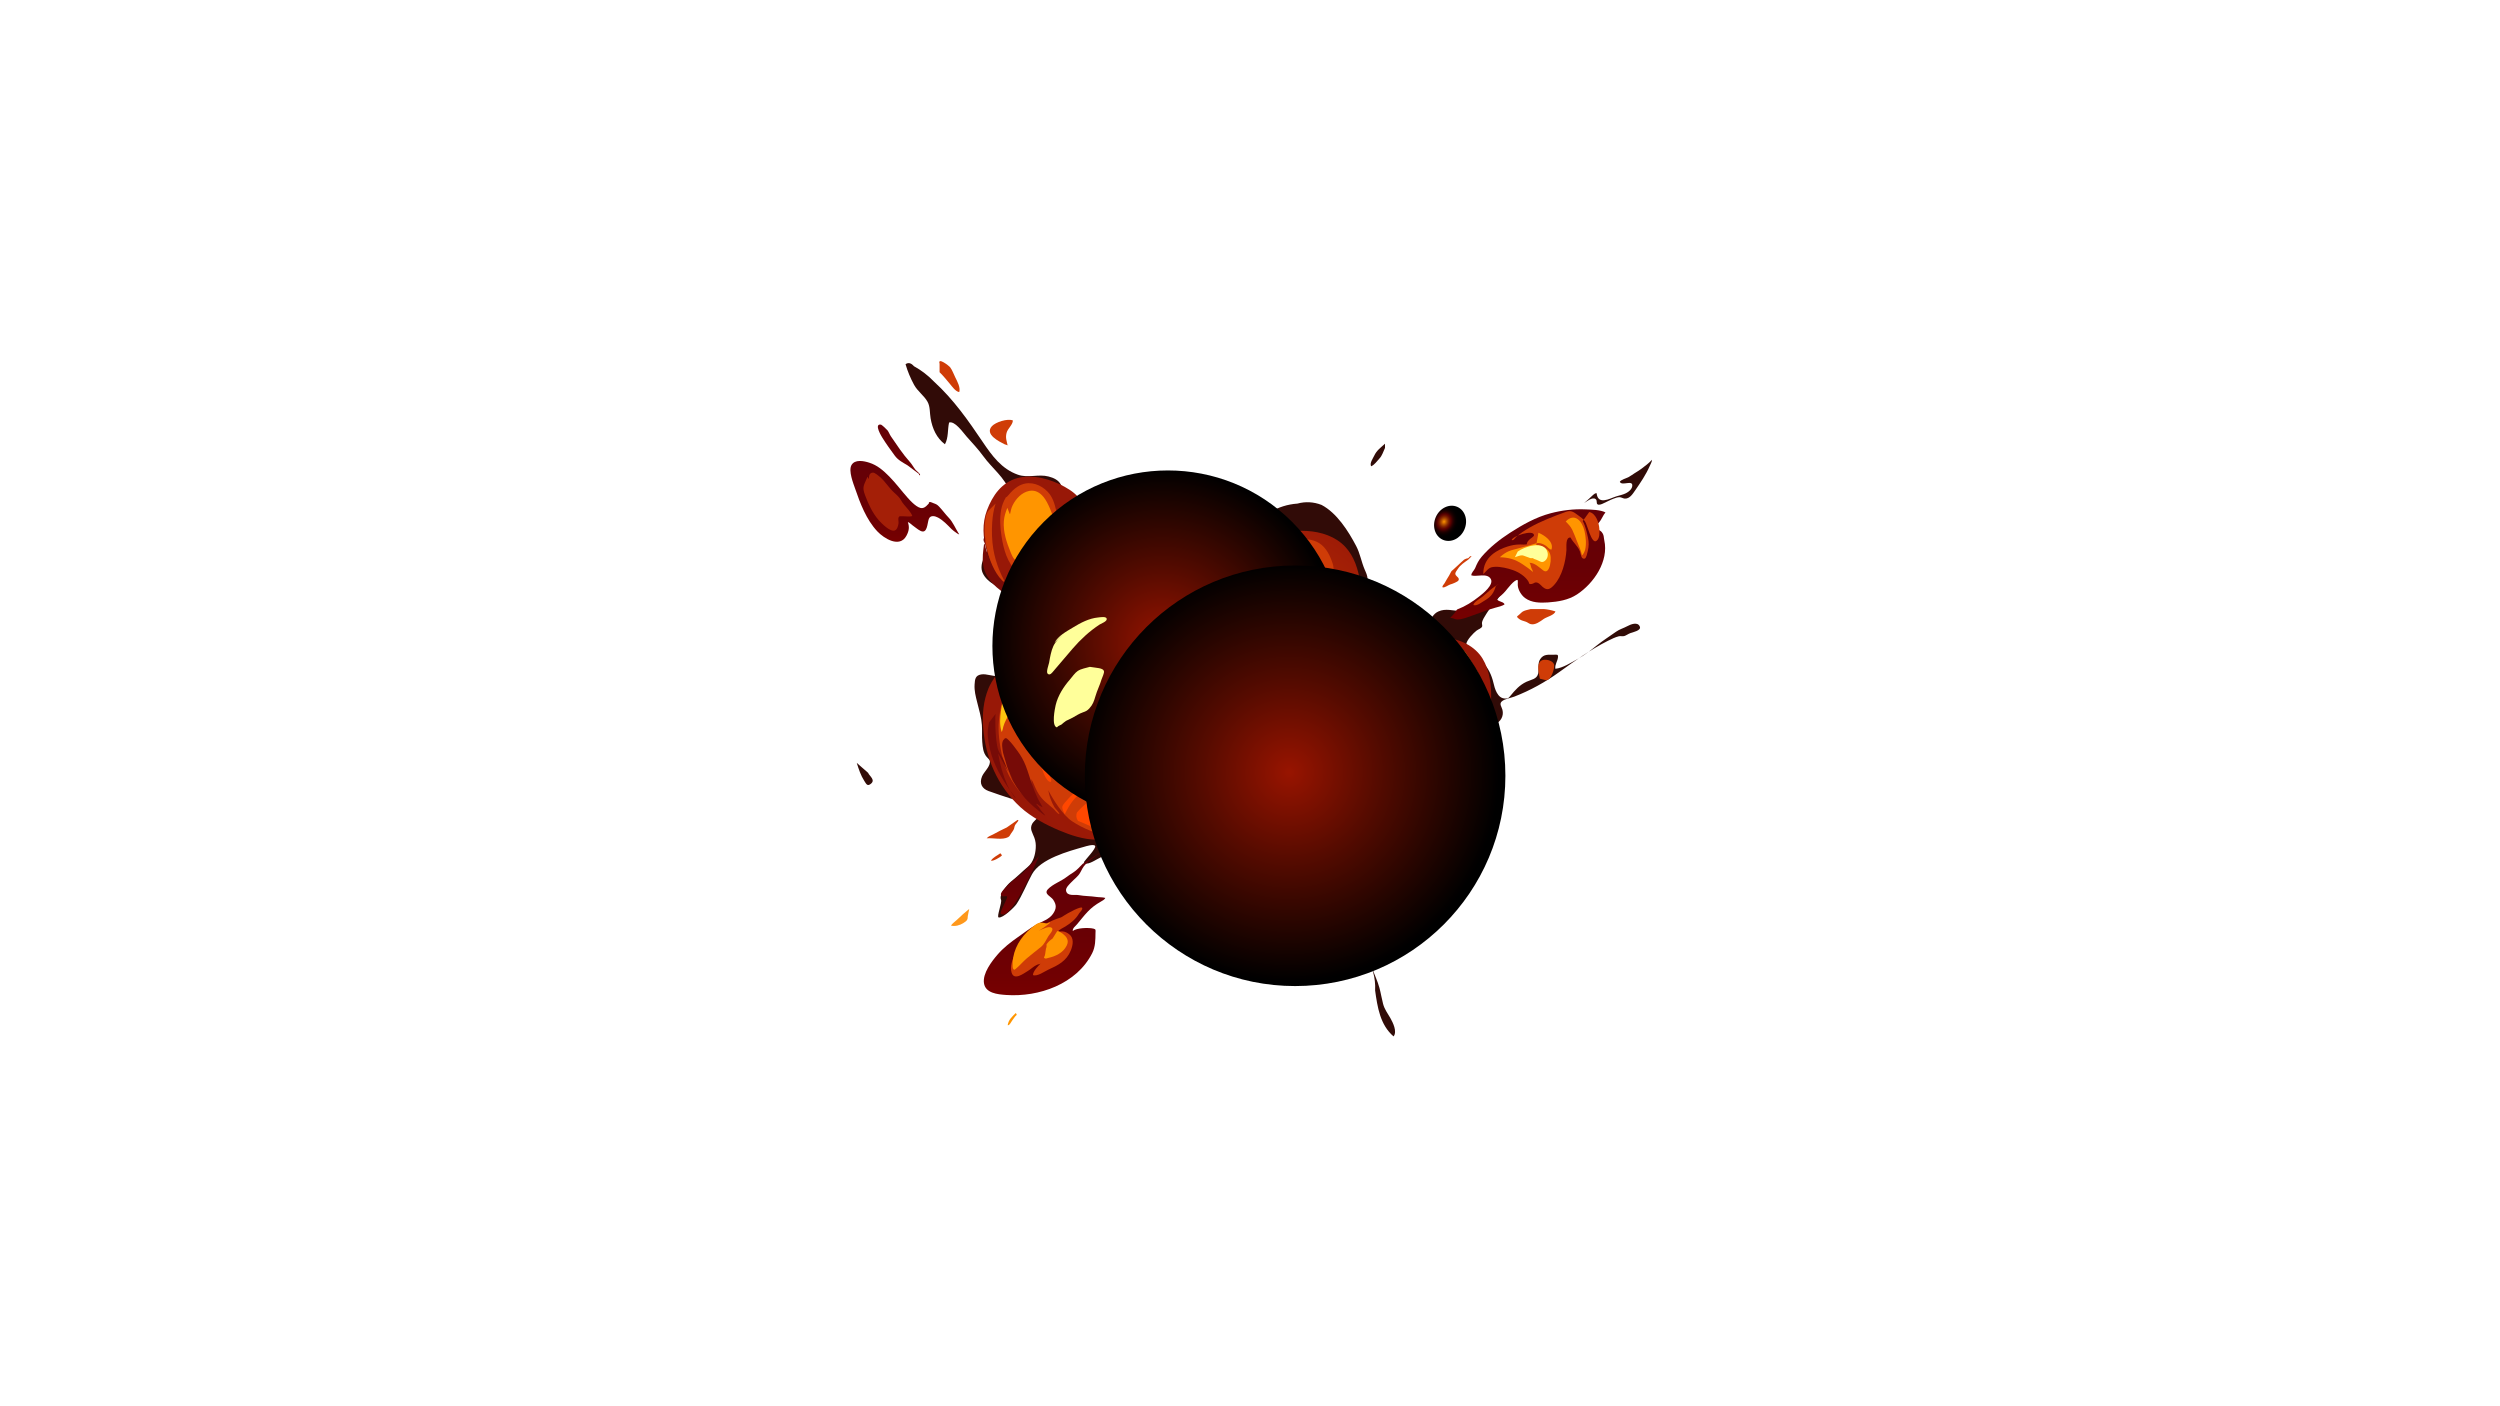 <?xml version="1.0" encoding="UTF-8"?>
<svg xmlns="http://www.w3.org/2000/svg" version="1.1" xmlns:xlink="http://www.w3.org/1999/xlink" viewBox="0 0 1920 1080">
  <defs>
    <style>
      .cls-1 {
        mask: url(#mask-5);
      }

      .cls-2 {
        mask: url(#mask-1);
      }

      .cls-3 {
        fill: url(#_Áåçûìÿííûé_ãðàäèåíò_154-2);
      }

      .cls-3, .cls-4, .cls-5, .cls-6, .cls-7 {
        mix-blend-mode: screen;
      }

      .cls-8 {
        mask: url(#mask-6);
      }

      .cls-9 {
        mask: url(#mask-7);
      }

      .cls-10 {
        filter: url(#luminosity-noclip-5);
      }

      .cls-11 {
        mask: url(#mask);
      }

      .cls-4 {
        fill: url(#_Áåçûìÿííûé_ãðàäèåíò_90-2);
      }

      .cls-12 {
        fill: url(#_Áåçûìÿííûé_ãðàäèåíò_11);
      }

      .cls-12, .cls-13, .cls-14, .cls-15, .cls-16, .cls-17, .cls-18, .cls-19, .cls-20, .cls-21, .cls-22, .cls-23, .cls-24, .cls-25, .cls-26, .cls-27, .cls-28, .cls-29, .cls-30, .cls-31, .cls-32, .cls-33, .cls-34, .cls-35, .cls-36, .cls-37, .cls-38 {
        fill-rule: evenodd;
      }

      .cls-13 {
        fill: #ff9500;
      }

      .cls-14 {
        fill: url(#_Áåçûìÿííûé_ãðàäèåíò_28-2);
      }

      .cls-14, .cls-25, .cls-35, .cls-36 {
        mix-blend-mode: multiply;
      }

      .cls-15 {
        fill: url(#_Áåçûìÿííûé_ãðàäèåíò_76);
      }

      .cls-15, .cls-20, .cls-27, .cls-29 {
        opacity: .3;
      }

      .cls-16 {
        fill: #ffc40f;
      }

      .cls-17 {
        fill: #770b07;
      }

      .cls-39 {
        mask: url(#mask-2);
      }

      .cls-40 {
        filter: url(#luminosity-noclip-3);
      }

      .cls-18 {
        fill: #ff4700;
      }

      .cls-19 {
        fill: #ff981b;
      }

      .cls-5 {
        fill: url(#_Áåçûìÿííûé_ãðàäèåíò_88);
      }

      .cls-20 {
        fill: url(#_Áåçûìÿííûé_ãðàäèåíò_76-2);
      }

      .cls-41 {
        isolation: isolate;
      }

      .cls-21 {
        fill: url(#_Áåçûìÿííûé_ãðàäèåíò_44);
      }

      .cls-22 {
        fill: #ff7a07;
      }

      .cls-6 {
        fill: url(#_Áåçûìÿííûé_ãðàäèåíò_90);
      }

      .cls-23 {
        fill: url(#_Áåçûìÿííûé_ãðàäèåíò_11-4);
      }

      .cls-24 {
        fill: #9a0507;
      }

      .cls-25 {
        fill: url(#_Áåçûìÿííûé_ãðàäèåíò_28);
      }

      .cls-26 {
        fill: #cf3c07;
      }

      .cls-27 {
        fill: url(#_Áåçûìÿííûé_ãðàäèåíò_200);
      }

      .cls-28 {
        fill: #ffff9a;
      }

      .cls-29 {
        fill: url(#_Áåçûìÿííûé_ãðàäèåíò_200-2);
      }

      .cls-30 {
        fill: #d33107;
      }

      .cls-31 {
        fill: url(#_Áåçûìÿííûé_ãðàäèåíò_11-5);
      }

      .cls-32 {
        fill: #a41f07;
      }

      .cls-33 {
        fill: url(#_Áåçûìÿííûé_ãðàäèåíò_11-3);
      }

      .cls-42 {
        mask: url(#mask-4);
      }

      .cls-34 {
        fill: url(#_Áåçûìÿííûé_ãðàäèåíò_11-2);
      }

      .cls-35 {
        fill: url(#_Áåçûìÿííûé_ãðàäèåíò_29);
      }

      .cls-7 {
        fill: url(#_Áåçûìÿííûé_ãðàäèåíò_154);
      }

      .cls-36 {
        fill: url(#_Áåçûìÿííûé_ãðàäèåíò_29-2);
      }

      .cls-43 {
        filter: url(#luminosity-noclip-7);
      }

      .cls-37 {
        fill: #310b07;
      }

      .cls-38 {
        fill: #ffa100;
      }

      .cls-44 {
        mask: url(#mask-3);
      }

      .cls-45 {
        filter: url(#luminosity-noclip);
      }
    </style>
    <filter id="luminosity-noclip" x="693.47" y="453.78" width="133.45" height="149.7" color-interpolation-filters="sRGB" filterUnits="userSpaceOnUse">
      <feFlood flood-color="#fff" result="bg"/>
      <feBlend in="SourceGraphic" in2="bg"/>
    </filter>
    <filter id="luminosity-noclip-2" x="693.47" y="-8732" width="133.45" height="32766" color-interpolation-filters="sRGB" filterUnits="userSpaceOnUse">
      <feFlood flood-color="#fff" result="bg"/>
      <feBlend in="SourceGraphic" in2="bg"/>
    </filter>
    <mask id="mask-1" x="693.47" y="-8732" width="133.45" height="32766" maskUnits="userSpaceOnUse"/>
    <radialGradient id="_Áåçûìÿííûé_ãðàäèåíò_28" data-name="Áåçûìÿííûé ãðàäèåíò 28" cx="526.04" cy="875.66" fx="526.04" fy="875.66" r="66.75" gradientTransform="translate(-204.52 851.54) rotate(-77.39)" gradientUnits="userSpaceOnUse">
      <stop offset="0" stop-color="#fff"/>
      <stop offset=".1" stop-color="#f9f9f9"/>
      <stop offset=".22" stop-color="#e8e8e8"/>
      <stop offset=".36" stop-color="#cdcdcd"/>
      <stop offset=".51" stop-color="#a8a8a8"/>
      <stop offset=".67" stop-color="#777"/>
      <stop offset=".84" stop-color="#3d3d3d"/>
      <stop offset="1" stop-color="#000"/>
    </radialGradient>
    <mask id="mask" x="693.47" y="453.78" width="133.45" height="149.7" maskUnits="userSpaceOnUse">
      <g class="cls-45">
        <g class="cls-2">
          <path class="cls-25" d="M719.17,562.93c.81.63,4.49,2.67,2.75,4.01-.4.31-1,.8-1.54.82-.56.02-.68-.12-1.22.08-1.41.52-2.8,1.18-4.22,1.73-1.21.47-2.46,1.13-3.56,1.82-.42.26-1.04.6-1.28,1.02.46.18.87.6.25.87-1.08.47-3.08-1.45-3.69-1.98-.53-.45-1.67-1.22-1.85-1.88-.08-.3.11-.38-.07-.69-.29-.49-1.15-.8-1.64-1.05-1.64-.84-3.71-.81-5.48-.41-1.03.23-2.27.45-3.13,1.11-.26.2-.74.73-.89,1.01-.34.62.01.94.47,1.38.83.8,1.91,1.02,2.83,1.65.35.24.3.18.44.53.11.28.08.59.2.86.26.59,1.19.98,1.72,1.22,2.05.96,4.54,1.11,6.74,1.15,1.7.04,3.57.09,5.21.57.77.22.41.71.26,1.39-.27,1.2-.45,2.44-.27,3.68.46,3.22,3.31,5.69,5.48,7.85,1.16,1.15,2.41,2.04,3.81,2.87,1.02.61,2.07,1.4,3.28,1.52,1.45.15,2.17-1.13,3.46-1.64,2.48-.98,5.06.12,7.58.21,1.36.05,3.53-.04,4.12-1.56-.84-.8-2.13-1.51-2.46-2.68-.41-1.44.48-2.75.51-4.14.03-1.38-1.53-2.14-1.98-3.32-.56-1.5.79-3.19,2.21-3.5,2.34-.52,4.51.63,6.49,1.75,1.02.58,1.93.99,3.1,1.25,1.69.38,3.04.21,4.73.02,1.84-.21,4.47-.52,5.94.89.76.73,1.03,1.75.97,2.78-.09,1.6.02,3.04.27,4.63.09.59.14,1.87.67,2.26.39.29.96.16,1.37.07,1.33-.3,3.42-.44,4.74.01,1.13.39,2.12,1.22,2.98,1.98.64.56,1.57.62,2.38.79.39.08.65.03.73.41.14.65-.83,1.55-1.15,2.04-.7,1.1-1.47,2.16-2.17,3.26-.34.53-1.1,1.66-1.13,2.29-.03.73.72,1.16,1.35,1.4,1.26.49,2.65.1,3.92-.16,3.98-.8,7.07-3.67,11.04-4.4,2.74-.5,5.51-.04,8.26-.47,2.6-.41,5.29-1.16,7.65-2.34,2.17-1.08,4.23-2.14,5.89-3.95,1.29-1.42,2.23-2.83,2.81-4.69.98-3.14-.33-6.39.52-9.56.36-1.37,1-2.58,1.74-3.78.68-1.09,1.46-2.07,1.48-3.42-.41-.33-1.28.04-1.72.13-1.17.24-2.56.55-3.77.3-2.56-.53-2.35-3.48-.94-5.1.75-.86,1.61-1.42,2.74-1.56.93-.11,1.81-.08,2.68-.48,2.51-1.15,3.29-4.42,3.81-6.88.21-.98.52-1.97.63-2.96.1-.87.04-1.69.35-2.53.45-1.2,1.19-2.28,1.67-3.47.85-2.06,1.15-4.35,1.09-6.58-.05-1.68-.1-3.35.07-5.02.09-.92.2-1.58,1.01-2.06,1.71-1.02,3.38-.71,5.08.01,1.23.52,1.54.1,1.85-1.11.23-.9.21-1.75.22-2.67.01-1.08.14-2.13.26-3.19.25-2.18-.26-3.87-2.01-5.26-1.22-.97-2.67-1.27-4.11-1.78-1.84-.65-3.67-1.66-5.15-2.93-2.3-1.98-4.32-5.6-3.65-8.7.18-.85.42-1.68.59-2.53.11-.54.13-.57.56-.81,1.85-1.06,3.45-2.38,3.5-4.65.04-1.83-.7-3.44-1.72-4.92-1.03-1.5-2.42-2.76-3.03-4.53-.57-1.64-.23-3.2.49-4.73.43-.92,1.2-1.73,1.49-2.71.44-1.5-1.15-2.2-2.24-2.85-2.95-1.79-6.34-3.03-9.54-4.3-2.11-.84-4.26-1.49-6.39-2.27-2.68-.98-5.3-2.11-7.89-3.29-2.96-1.35-6.01-3.14-7.91-5.86-.71-1.02-1.67-3.15-1.24-4.45.16-.47.55-.79.8-1.21-.44-.46-1.36-.77-1.87-.96-1.91-.7-4.01-1.21-5.99-1.69-5.66-1.35-11.45-2.11-17.24-2.72-2.43-.26-4.92-.52-7.36-.29-1.92.18-4.72,1.2-6.11,2.63-2.36,2.42-3.32,6.03-3.32,9.34,0,.41-.18,1.55.24,1.83.6.4,1.65-.54,2.14-.83.98-.58,2.23-1.15,3.41-.95,1.61.27,2.92,1.29,4.33,2.02,2.11,1.09,4.4,1.7,6.75,2.03.98.14,4.2-.05,3.34,1.88-1.18,2.66-5.04,3.67-7.38,4.76-1.57.73-2.83,1.79-3.88,3.16-1.32,1.72-1.49,3.72-1.49,5.8,0,1.65.43,3.57.25,5.21-.18,1.61-.84,2.6-2.03,3.7-2.61,2.42-5.74,4.17-8.72,6.07-3.25,2.07-6.43,4.24-9.54,6.52-3.95,2.9-8.01,6.21-11.3,9.86-2.69,2.98-5.11,6.59-6.17,10.52-1.31,4.83-1.59,10.43.81,14.96.93,1.76,2.26,3.29,3.34,4.96.9,1.38,1.51,2.96,1.87,4.57.52,2.29.64,4.72,1.91,6.78.95,1.53,2.18,3.2,3.76,4.24Z"/>
        </g>
      </g>
    </mask>
    <radialGradient id="_Áåçûìÿííûé_ãðàäèåíò_200" data-name="Áåçûìÿííûé ãðàäèåíò 200" cx="526.04" cy="875.66" fx="526.04" fy="875.66" r="66.75" gradientTransform="translate(-204.52 851.54) rotate(-77.39)" gradientUnits="userSpaceOnUse">
      <stop offset="0" stop-color="#ff1800"/>
      <stop offset=".38" stop-color="#fe1d03"/>
      <stop offset=".88" stop-color="#fc2e0d"/>
      <stop offset="1" stop-color="#fc3310"/>
    </radialGradient>
    <filter id="luminosity-noclip-3" x="728.48" y="325.27" width="438.56" height="478.29" color-interpolation-filters="sRGB" filterUnits="userSpaceOnUse">
      <feFlood flood-color="#fff" result="bg"/>
      <feBlend in="SourceGraphic" in2="bg"/>
    </filter>
    <filter id="luminosity-noclip-4" x="728.48" y="-8732" width="438.56" height="32766" color-interpolation-filters="sRGB" filterUnits="userSpaceOnUse">
      <feFlood flood-color="#fff" result="bg"/>
      <feBlend in="SourceGraphic" in2="bg"/>
    </filter>
    <mask id="mask-3" x="728.48" y="-8732" width="438.56" height="32766" maskUnits="userSpaceOnUse"/>
    <radialGradient id="_Áåçûìÿííûé_ãðàäèåíò_29" data-name="Áåçûìÿííûé ãðàäèåíò 29" cx="947.76" cy="564.41" fx="947.76" fy="564.41" r="229.43" gradientUnits="userSpaceOnUse">
      <stop offset="0" stop-color="#fff"/>
      <stop offset=".29" stop-color="#fcfcfc"/>
      <stop offset=".45" stop-color="#f4f4f4"/>
      <stop offset=".58" stop-color="#e6e6e6"/>
      <stop offset=".69" stop-color="#d3d3d3"/>
      <stop offset=".79" stop-color="#bababa"/>
      <stop offset=".88" stop-color="#9b9b9b"/>
      <stop offset=".97" stop-color="#777"/>
      <stop offset="1" stop-color="#666"/>
    </radialGradient>
    <mask id="mask-2" x="728.48" y="325.27" width="438.56" height="478.29" maskUnits="userSpaceOnUse">
      <g class="cls-40">
        <g class="cls-44">
          <path class="cls-35" d="M1102.32,481.65c-5.55,4.47-9.22,9.18-16.32,8.05-4.86-.77-11.87-3.88-13.88-8.83-2.28-5.6,7.48-17.12,13.68-17.39.76-2.87.22-6.26.24-9.25.04-6.77.25-13.77-2.29-20.2-1.68-4.27-4.42-8.97-7.63-12.25-4.07-4.16-9.65-6.07-14.02-9.76-5.28-4.46-4.67-9.79,2.96-8.23,4.46.91,8.38,2.9,13,3.13,2.5.13,5.73-.79,8.18-.21,2.56.61,3.78,3.19,4.8-1.51,2.09-9.58-3.5-18.5-8.55-26.07-4.01-6.01-10.17-12.17-16.35-16.02-3.86-2.41-8.45-2.97-12.33-5.33-4.48-2.73-7.07-7.18-10.33-11.11-8.11-9.78-17.94-17.11-30.48-19.93-25.13-5.65-48.33,5.31-61.99,26.76-8.24,12.94-15.61,28.99-19.45,43.72-1.32,5.05-6.03,25.67,1.79,27.93,5.39,1.56,42.73-23.2,36.98-4.19-1.13,3.74-4.59,6.07-7.39,8.46-4.62,3.94-8.66,7.76-11.7,13.1-4.53,7.97-5.82,17.29-10.38,25.1-5.14,8.8-9.88,8.43-19.42,5.99-8.43-2.16-22.94-9.59-31.9-6.16-5.28,2.02-12.72,15.22-18.39,9.2-4.3-4.56-3.88-12.58-1.52-17.74,6.27-13.71,22.58-12.9,35.38-14.37,7.09-.82,11.5.61,11.93-8.56.28-5.94-.34-11.75.24-17.72.46-4.77,1.17-9.35,1.31-14.14.14-4.9.19-8.71,1.21-13.45.46-2.14.42-2.68,0-4.66-.59-2.76-2.99-5.43-5.09-7.45-7.52-7.23-15.68-21.32-27.09-22.47-8.4-.84-16.01,3.76-23.25,7.25-10.17,4.9-16.73,5.73-27.17.81-5.75-2.71-12.79-8.01-19.32-7.59-4.69.3-9.95,1.81-14.46,3.08-5.86,1.64-11.38,1.9-17.47,1.65-4.37-.18-9.06-1.38-13.4-1.19-6.13.27-12.38,3.86-16.9,7.79-8.9,7.74-14.22,19.56-9.42,30.89,3.17,7.5,13.09,12.82,18.97,17.76,6.46,5.43,14.02,11.01,19.45,17.52,4.21,5.05,14.65,18.44,7.27,24.54-7.29,6.02-35.81,8.24-24.4,22.95,4.48,5.77,7.3,11.89,10.72,18.18,1.54,2.84,2.74,3.85,1.67,7.54-1.03,3.56-5.3,7.21-6.12,11.05-.49,2.33-.56,6.51-.15,8.87.42,2.38,3.04,5.65,1.82,8.25-1.43,3.06-14.38,2.76-17.5,3.01-11.81.94-23.67,10.72-28.05,21.75-6.14,15.47,10.05,26.7,19.2,36.43,9.4,9.99,11.52,22.34,9.84,35.81-1.14,9.11-4.93,17.51-6.61,26.51-2.01,10.78-1.63,21.06.96,31.68,3.28,13.47,13.35,20.19,27.27,20.08,12.56-.1,23.7-10.92,33.91-17.22,7.07-4.36,18.63-13.8,27.74-12.68,6.59.81,9.05,6.45,13.26,10.43,4.69,4.44,10.06,6.51,15.97,3.24,12.52-6.93,23.07-19.95,33.71-29.19,9.61-8.35,21.6-16.04,34.6-17.48,5.53-.61,12.62,1.85,17.91,3,10.03,2.18-.12,10.26,4.58,16.35,1.78,2.31,6.04,3.61,8.37,5.2,2.1,1.43,4.05,3.11,6.13,4.57,3.73,2.61,13.22,7.6,13.58,12.93.24,3.59-4.35,7.3-3.79,11.03,1.28,8.41,20.45,12.74,26.88,15.48,6.53,2.78,12.23,4.95,17.78,9.32,3.8,3,7.68,3.79,7.83,8.79.39,12.86-9.28,25.82-5.17,38.51,2.82,8.68,9.94,12.33,17.72,15.86,9.45,4.28,19.74,8.45,29.65,11.57,5.17,1.63,12.81,5.35,17.87,1.28,9.11-7.31,4.48-27.36,3.45-36.36-1.01-8.78-2.34-17.49-3.55-26.24-1.22-8.82-4.91-23.09,3.2-29.98,5.95-5.06,16.45-6.67,23.44-9.68,9.01-3.88,16.75-8.32,22.73-16.14,11.22-14.66,13.11-39.27-2.5-51.88-11.49-9.27-31.27-12.83-45.32-14.53-5.81-.7-11.37-.18-17.08.97-2.64.53-8.48,3.34-11.06,1.53-2.88-2.02-.87-7.62-.32-10.03,3.3-14.31,12.5-28.92,23.73-38.37,6.24-5.25,12.76-8.77,21.07-6.71,4.91,1.21,9.37,4.36,14.68,3.97,10.68-.79,7.29-21.54,14.98-26.7,6.36-4.27,15.25,3.73,19.17-3.6,2.83-5.29.76-15.34-.73-20.54-2.33-8.12-6.82-14.69-11.39-21.6-3.45-5.21-8.22-11.61-9.01-18.11-1.27-10.34,7.49-18.17,11.41-26.81,1.39-3.07,8.23-19.78,1.46-21.21-5.31-1.12-16.29,10.58-19.25,12.99-10.84,8.82-21.86,17.59-35.79,38.96Z"/>
        </g>
      </g>
    </mask>
    <radialGradient id="_Áåçûìÿííûé_ãðàäèåíò_76" data-name="Áåçûìÿííûé ãðàäèåíò 76" cx="947.76" cy="564.41" fx="947.76" fy="564.41" r="229.43" gradientUnits="userSpaceOnUse">
      <stop offset="0" stop-color="#310007"/>
      <stop offset=".65" stop-color="#2e0009"/>
      <stop offset="1" stop-color="#270010"/>
    </radialGradient>
    <filter id="luminosity-noclip-5" x="891.27" y="336.1" width="255.57" height="387.26" color-interpolation-filters="sRGB" filterUnits="userSpaceOnUse">
      <feFlood flood-color="#fff" result="bg"/>
      <feBlend in="SourceGraphic" in2="bg"/>
    </filter>
    <filter id="luminosity-noclip-6" x="891.27" y="-8732" width="255.57" height="32766" color-interpolation-filters="sRGB" filterUnits="userSpaceOnUse">
      <feFlood flood-color="#fff" result="bg"/>
      <feBlend in="SourceGraphic" in2="bg"/>
    </filter>
    <mask id="mask-5" x="891.27" y="-8732" width="255.57" height="32766" maskUnits="userSpaceOnUse"/>
    <radialGradient id="_Áåçûìÿííûé_ãðàäèåíò_29-2" data-name="Áåçûìÿííûé ãðàäèåíò 29" cx="1019.05" cy="529.72" fx="1019.05" fy="529.72" r="164.04" xlink:href="#_Áåçûìÿííûé_ãðàäèåíò_29"/>
    <mask id="mask-4" x="891.27" y="336.1" width="255.57" height="387.26" maskUnits="userSpaceOnUse">
      <g class="cls-10">
        <g class="cls-1">
          <path class="cls-36" d="M1046.32,693.3c3.96-.49,10.21-1.1,11.77,4.08.71,2.37.42,5.98.07,8.32-.21,1.4-.96.95-.77,2.76.08.76.78,2.22,1.08,2.94,1.69,3.97,3.53,7.98,5.24,11.96,1.18-2.25,1.41-4.63,2.01-7.09,1.22-4.98,3.57-10.66,7.72-14,3.47-2.79,7.96-.79,11.98-1.34,3.53-.48,2.43-2.23,4-4.66,1.16-1.81,4.43-3.11,6.25-3.95,4.42-2.05,7.67-1.52,7.78-7.75.14-8.15-7.12-17.17-13.6-21.6-6.4-4.37-14.08-2.05-20.63.54-2.61,1.03-5.25,1.6-7.25,3.76-.99,1.07-1.63,3.59-3.55,3.16-1.1-2.83.92-6.51,1.99-9,2.68-6.24,5.67-11.35,11.71-14.67,4.72-2.6,7.49-2.71,12-.04,2.1,1.24,2.11,1.24,3.93,0,2.23-1.53,2.97-3.39,6.01-3.18,4.3.3,6.45,4.52,8.07,7.9.89,1.85,5.83,15.26,9.59,10.56,2.2-2.75.54-9.16.21-11.93-.6-5.13-.46-9.34.85-14.4,1.62-6.26-.27-8.96-6.43-11.75-4.55-2.06-8.91-4.55-13.47-6.61-2.93-1.33-5.75-1.78-8.59.11-4.54,3.04-7.29,9.22-9.55,13.92-1.39,2.89-3.14,6.82-6.43,7.84-4.23-8.42-5.89-18.16-6.67-27.48-.84-10.07-.76-23.49,5.58-32.03,2.43-3.27,5.42-4.39,9.44-4.66,3.83-.25,7.84,1.59,11.42,1.13,5.96-.76,10-7.68,13.06-11.95,2.67-3.72,5.42-7.35,8.35-10.87,3.15-3.79,6.26-8.31,10.22-11.36,3.44-2.65,8.06-2.74,12.19-2.77,1.39,0,5.14.63,6.72-.08,4.3-1.95,3.35-12.52,3.24-16.37-.28-9.73-4.21-19.13-5.38-28.78-.28-2.3-.57-4.63.43-6.79.81-1.75,2.12-2.04,3.27-3.23,1.18-1.23,2.96-3.33.56-4.4-2.45-1.1-6.23,1.53-8.48,2.02-2.36.51-6.38.46-7.72-2.12-2.41-4.67,5.9-10.28,8.61-12.91,4.61-4.48,6.26-8.99,8.6-14.85,1.39-3.49,2.56-8.47,5.06-11.32-2.03.92-3.47,3.01-5.1,4.47-3.15,2.82-6.39,5.36-9.38,8.38-7.48,7.56-14.77,16.21-24.05,21.66-5.76,3.38-12.35,5.26-18.55,7.67-1.95.76-3.89,1.9-6.05,1.47-3.79-.76-8.59-1.71-12.18-3.44-5.9-2.84-11.92-8.05-16.41-12.71-3.19-3.32-2.29-6.57-2.29-11.07,0-5.79-2.38-16.27,2.92-20.56,5.06-4.09,10.31,4.43,13.86,6.94,4.99,3.52,4.44-3.1,3.74-6.85-1.22-6.54-6.73-11.88-11.9-15.63-2.98-2.17-7.96-2.85-9.23-6.69-1.14-3.45,1.08-2.95,3.3-4.76,2.69-2.2,4.08-5.74,7.29-7.49,3.53-1.92,9.05-1.13,11.54-4.68,4.22-6.01-.82-15.6-4.98-20.02-3.94-4.18-8.81-6.75-13.52-9.84-2.53-1.66-4.72-3.88-7.29-5.45,1.61,2.34,5.49,5.66,3.79,8.8-1.29,2.38-5.8,4.7-7.77,6.47-2.06,1.85-3.72,4.39-5.21,6.7-2.79,4.36-1.85,6.89,1.53,10.2,4.49,4.38,7.77,9.17,9.71,15.25,1.21,3.79,1.81,7.81.25,11.62-1.34,3.27-5.66,7.7-9.51,7.92-4.36.25-6.2-7.92-7.29-10.89-2.55-6.94-3.9-14.16-8.14-20.33-1.96-2.85-3.14-4.4-6.69-4.7-2.89-.24-5.71-.96-8.48-1.85-1.98-.63-3.65-1.64-5.73-1.21-6.23,1.27-11.89,5.21-18.21,6.28-3.01.51-8.6.58-10.94-1.97-1.74-1.89-1.18-5.41-1.08-7.7.17-3.96,1.22-8.12,2.29-11.95,2.21-7.87,6.33-15.6,6.27-23.97-.04-5.27-1.58-11.69-7.21-13.67-3.93-1.38-9.28-.42-12.67,1.77-2.94,1.89-2.81,3.56-4.52,6.09-2.69,3.98-8.73,5.59-12.42,8.22-4.61,3.29-13.67,9.86-14.01,16.21-.11,2.03.83,3.58,1.48,5.47.94,2.72,1.65,5.47,2.25,8.29,1.52,7.24-2.21,13.2-3.95,20.04-.65,2.55-2.37,6.67.18,8.63,4.03,3.09,13.98-6.22,16.54-8.1,4.71-3.45,12.36-10.33,16-2.49,5.28,11.39-3.67,23.59-11.68,30.65-15.49,13.65-33,25.43-47.12,40.59-7.92,8.51-19.02,18.96-13.43,31.39,6.88,15.31,22.32,27.54,34.81,37.94,6.42,5.34,13.03,10.42,19.24,16,8.16,7.32,13.22,15.44,16.67,25.74,2.76,8.23,3.07,17.41,4.76,25.91,2.5,12.59,7.85,23.5,15.2,33.86,4.06,5.73,9.21,11.39,14.58,16.02,8.21,7.08,18.28,9.95,28.44,12.74,10.22,2.81,22.56,5.8,28.54,15.42,1.19,1.92,1.63,3.8,2.5,5.83.52,1.21,1.8,2.26-11.21.33Z"/>
        </g>
      </g>
    </mask>
    <radialGradient id="_Áåçûìÿííûé_ãðàäèåíò_76-2" data-name="Áåçûìÿííûé ãðàäèåíò 76" cx="1019.05" cy="529.72" fx="1019.05" fy="529.72" r="164.04" xlink:href="#_Áåçûìÿííûé_ãðàäèåíò_76"/>
    <radialGradient id="_Áåçûìÿííûé_ãðàäèåíò_44" data-name="Áåçûìÿííûé ãðàäèåíò 44" cx="950" cy="534.32" fx="950" fy="534.32" r="182.23" gradientUnits="userSpaceOnUse">
      <stop offset="0" stop-color="#ff5c00"/>
      <stop offset=".2" stop-color="#da4402"/>
      <stop offset=".41" stop-color="#bd3004"/>
      <stop offset=".61" stop-color="#a82305"/>
      <stop offset=".81" stop-color="#9c1a06"/>
      <stop offset="1" stop-color="#981807"/>
    </radialGradient>
    <linearGradient id="_Áåçûìÿííûé_ãðàäèåíò_11" data-name="Áåçûìÿííûé ãðàäèåíò 11" x1="1173.39" y1="475.75" x2="1173.39" y2="391.1" gradientUnits="userSpaceOnUse">
      <stop offset="0" stop-color="#700"/>
      <stop offset=".15" stop-color="#700002"/>
      <stop offset=".48" stop-color="#670005"/>
      <stop offset="1" stop-color="#650007"/>
    </linearGradient>
    <linearGradient id="_Áåçûìÿííûé_ãðàäèåíò_11-2" data-name="Áåçûìÿííûé ãðàäèåíò 11" x1="694.88" y1="416.09" x2="694.88" y2="354.03" xlink:href="#_Áåçûìÿííûé_ãðàäèåíò_11"/>
    <linearGradient id="_Áåçûìÿííûé_ãðàäèåíò_11-3" data-name="Áåçûìÿííûé ãðàäèåíò 11" x1="690.42" y1="364.96" x2="690.42" y2="326.04" xlink:href="#_Áåçûìÿííûé_ãðàäèåíò_11"/>
    <linearGradient id="_Áåçûìÿííûé_ãðàäèåíò_11-4" data-name="Áåçûìÿííûé ãðàäèåíò 11" x1="804.43" y1="764.34" x2="804.43" y2="649.24" xlink:href="#_Áåçûìÿííûé_ãðàäèåíò_11"/>
    <linearGradient id="_Áåçûìÿííûé_ãðàäèåíò_11-5" data-name="Áåçûìÿííûé ãðàäèåíò 11" x1="783.22" y1="702.37" x2="783.22" y2="657.5" xlink:href="#_Áåçûìÿííûé_ãðàäèåíò_11"/>
    <radialGradient id="_Áåçûìÿííûé_ãðàäèåíò_88" data-name="Áåçûìÿííûé ãðàäèåíò 88" cx="971.43" cy="522.43" fx="971.43" fy="522.43" r="95.19" gradientUnits="userSpaceOnUse">
      <stop offset="0" stop-color="#ff9500"/>
      <stop offset=".05" stop-color="#ef8600"/>
      <stop offset=".29" stop-color="#af4d00"/>
      <stop offset=".49" stop-color="#802300"/>
      <stop offset=".65" stop-color="#630900"/>
      <stop offset=".73" stop-color="#590000"/>
      <stop offset=".75" stop-color="#480000"/>
      <stop offset=".79" stop-color="#2e0000"/>
      <stop offset=".82" stop-color="#190000"/>
      <stop offset=".87" stop-color="#0b0000"/>
      <stop offset=".92" stop-color="#020000"/>
      <stop offset="1" stop-color="#000"/>
    </radialGradient>
    <radialGradient id="_Áåçûìÿííûé_ãðàäèåíò_90" data-name="Áåçûìÿííûé ãðàäèåíò 90" cx="1014.98" cy="546.96" fx="1014.98" fy="546.96" r="63.45" gradientTransform="translate(1398.69 -715) rotate(76.72) scale(1.13)" gradientUnits="userSpaceOnUse">
      <stop offset="0" stop-color="#ff9500"/>
      <stop offset=".03" stop-color="#ef8600"/>
      <stop offset=".17" stop-color="#af4d00"/>
      <stop offset=".29" stop-color="#802300"/>
      <stop offset=".39" stop-color="#630900"/>
      <stop offset=".44" stop-color="#590000"/>
      <stop offset=".48" stop-color="#480000"/>
      <stop offset=".55" stop-color="#2e0000"/>
      <stop offset=".63" stop-color="#190000"/>
      <stop offset=".72" stop-color="#0b0000"/>
      <stop offset=".83" stop-color="#020000"/>
      <stop offset="1" stop-color="#000"/>
    </radialGradient>
    <radialGradient id="_Áåçûìÿííûé_ãðàäèåíò_154" data-name="Áåçûìÿííûé ãðàäèåíò 154" cx="871.92" cy="500.92" fx="871.92" fy="500.92" r="118.83" gradientTransform="translate(599.33 -605.28) rotate(45) scale(1.13)" gradientUnits="userSpaceOnUse">
      <stop offset="0" stop-color="#981400"/>
      <stop offset=".42" stop-color="#560b00"/>
      <stop offset="1" stop-color="#000"/>
    </radialGradient>
    <radialGradient id="_Áåçûìÿííûé_ãðàäèåíò_154-2" data-name="Áåçûìÿííûé ãðàäèåíò 154" cx="957.99" cy="588.77" fx="957.99" fy="588.77" r="142.34" gradientTransform="translate(-92.3 -72.22) scale(1.13)" xlink:href="#_Áåçûìÿííûé_ãðàäèåíò_154"/>
    <radialGradient id="_Áåçûìÿííûé_ãðàäèåíò_90-2" data-name="Áåçûìÿííûé ãðàäèåíò 90" cx="1020.57" cy="300.86" fx="1020.57" fy="300.86" r="10.55" gradientTransform="translate(1507.12 -756.03) rotate(90) scale(1.13 1.31)" xlink:href="#_Áåçûìÿííûé_ãðàäèåíò_90"/>
    <filter id="luminosity-noclip-7" x="792.54" y="559.69" width="224.35" height="189.22" color-interpolation-filters="sRGB" filterUnits="userSpaceOnUse">
      <feFlood flood-color="#fff" result="bg"/>
      <feBlend in="SourceGraphic" in2="bg"/>
    </filter>
    <filter id="luminosity-noclip-8" x="792.54" y="-8732" width="224.35" height="32766" color-interpolation-filters="sRGB" filterUnits="userSpaceOnUse">
      <feFlood flood-color="#fff" result="bg"/>
      <feBlend in="SourceGraphic" in2="bg"/>
    </filter>
    <mask id="mask-7" x="792.54" y="-8732" width="224.35" height="32766" maskUnits="userSpaceOnUse"/>
    <radialGradient id="_Áåçûìÿííûé_ãðàäèåíò_28-2" data-name="Áåçûìÿííûé ãðàäèåíò 28" cx="904.72" cy="654.3" fx="904.72" fy="654.3" r="103.76" gradientTransform="matrix(1,0,0,1,0,0)" xlink:href="#_Áåçûìÿííûé_ãðàäèåíò_28"/>
    <mask id="mask-6" x="792.54" y="559.69" width="224.35" height="189.22" maskUnits="userSpaceOnUse">
      <g class="cls-43">
        <g class="cls-9">
          <path class="cls-14" d="M838.24,596.37c-.69,1.44-2.52,7.72-5.15,5.53-.61-.5-1.55-1.25-1.76-2.06-.22-.85-.05-1.08-.53-1.83-1.27-1.96-2.73-3.85-4.06-5.81-1.13-1.67-2.55-3.35-3.96-4.79-.54-.55-1.27-1.37-1.98-1.59-.12.76-.61,1.53-1.23.68-1.08-1.48,1.16-5.16,1.76-6.27.51-.95,1.28-2.95,2.23-3.45.43-.22.62.04,1.03-.35.65-.61.83-2.02,1.04-2.84.72-2.78-.04-5.91-1.24-8.45-.7-1.48-1.45-3.28-2.75-4.37-.39-.33-1.35-.87-1.84-1.01-1.06-.3-1.42.34-1.94,1.18-.94,1.54-.9,3.25-1.54,4.86-.24.62-.17.52-.66.85-.38.26-.87.32-1.24.59-.8.59-1.08,2.13-1.27,3.02-.76,3.43-.14,7.26.54,10.62.52,2.59,1.07,5.44.91,8.1-.07,1.25-.94.87-2.03.86-1.92,0-3.86.15-5.68.83-4.73,1.79-7.5,6.95-10.05,10.98-1.36,2.15-2.27,4.35-3.07,6.76-.58,1.75-1.41,3.62-1.19,5.49.27,2.25,2.46,2.91,3.67,4.69,2.33,3.42,1.54,7.72,2.25,11.57.39,2.09,1.25,5.34,3.76,5.72.92-1.54,1.57-3.74,3.23-4.64,2.05-1.12,4.33-.2,6.45-.63,2.1-.42,2.72-3.05,4.37-4.12,2.09-1.36,5.11.12,6.06,2.16,1.58,3.38.58,7.05-.45,10.44-.53,1.75-.84,3.27-.84,5.13,0,2.7.71,4.68,1.58,7.19.94,2.71,2.3,6.61.67,9.32-.85,1.4-2.31,2.16-3.88,2.42-2.45.4-4.61,1.07-6.93,1.98-.86.34-2.79.84-3.2,1.78-.3.69.08,1.51.36,2.1.91,1.91,1.83,5.04,1.59,7.19-.21,1.84-1.13,3.62-1.99,5.19-.63,1.16-.41,2.59-.39,3.88.01.63.18,1-.37,1.25-.94.43-2.63-.74-3.49-1.05-1.91-.69-3.78-1.49-5.68-2.19-.92-.34-2.89-1.1-3.86-.93-1.12.2-1.51,1.48-1.67,2.53-.32,2.08.75,4.06,1.57,5.89,2.56,5.76,7.97,9.47,10.42,15.25,1.69,3.98,1.93,8.35,3.51,12.37,1.5,3.81,3.56,7.63,6.14,10.82,2.38,2.93,4.68,5.7,7.99,7.59,2.59,1.48,5.06,2.43,8.07,2.67,5.09.42,9.59-2.66,14.67-2.46,2.2.09,4.25.64,6.33,1.36,1.89.66,3.64,1.5,5.69,1.08.36-.73-.49-1.93-.78-2.57-.76-1.7-1.71-3.7-1.74-5.62-.06-4.06,4.48-4.75,7.42-3.16,1.57.85,2.7,1.96,3.3,3.63.49,1.37.74,2.72,1.63,3.91,2.59,3.41,7.82,3.49,11.73,3.45,1.56-.01,3.16.12,4.71-.04,1.35-.14,2.57-.52,3.96-.32,1.98.28,3.87,1.03,5.83,1.36,3.42.58,7,.27,10.34-.58,2.53-.64,5.04-1.28,7.64-1.59,1.42-.17,2.46-.24,3.47.83,2.12,2.25,2.23,4.89,1.7,7.72-.38,2.04.36,2.37,2.31,2.43,1.44.05,2.73-.28,4.12-.58,1.64-.35,3.27-.52,4.93-.69,3.4-.36,5.78-1.7,7.29-4.84,1.05-2.19,1.02-4.48,1.31-6.84.36-3,1.27-6.13,2.7-8.81,2.22-4.16,7.03-8.45,11.96-8.48,1.35,0,2.69.07,4.04.04.86-.02.9,0,1.43.57,2.24,2.44,4.78,4.43,8.24,3.74,2.78-.56,4.97-2.23,6.89-4.28,1.93-2.08,3.37-4.61,5.84-6.14,2.29-1.42,4.78-1.43,7.34-.86,1.55.35,3.03,1.23,4.62,1.34,2.43.16,2.94-2.49,3.57-4.36,1.72-5.08,2.45-10.65,3.29-15.94.55-3.48.82-6.97,1.27-10.46.57-4.4,1.41-8.75,2.32-13.09,1.04-4.95,2.72-10.18,6.21-13.99,1.31-1.43,4.22-3.6,6.33-3.39.77.08,1.39.57,2.11.8.55-.82.7-2.32.82-3.16.42-3.14.48-6.5.53-9.65.13-9.05-.68-18.09-1.72-27.07-.44-3.77-.89-7.64-2.05-11.26-.92-2.85-3.42-6.75-6.07-8.38-4.47-2.76-10.27-2.99-15.29-1.87-.62.14-2.41.26-2.69.98-.41,1.05,1.39,2.32,1.98,2.96,1.21,1.29,2.5,2.99,2.6,4.86.14,2.53-.97,4.86-1.6,7.25-.94,3.57-1.09,7.25-.79,10.93.12,1.54,1.49,6.35-1.72,5.71-4.43-.89-7.28-6.4-9.72-9.57-1.64-2.13-3.68-3.69-6.11-4.82-3.06-1.42-6.15-1-9.3-.29-2.5.57-5.27,1.86-7.82,2.15-2.51.28-4.22-.39-6.3-1.82-4.55-3.13-8.27-7.3-12.17-11.17-4.25-4.22-8.61-8.32-13.12-12.26-5.74-5.01-12.14-10.05-18.79-13.79-5.44-3.06-11.73-5.51-18.06-5.79-7.78-.34-16.37,1.12-22.42,6.31-2.35,2.01-4.23,4.55-6.39,6.76-1.79,1.83-3.98,3.29-6.29,4.39-3.3,1.57-6.94,2.57-9.64,5.2-2.01,1.96-4.12,4.39-5.16,7.15Z"/>
        </g>
      </g>
    </mask>
    <radialGradient id="_Áåçûìÿííûé_ãðàäèåíò_200-2" data-name="Áåçûìÿííûé ãðàäèåíò 200" cx="904.72" cy="654.3" fx="904.72" fy="654.3" r="103.76" gradientTransform="matrix(1,0,0,1,0,0)" xlink:href="#_Áåçûìÿííûé_ãðàäèåíò_200"/>
  </defs>
  <!-- Generator: Adobe Illustrator 28.7.0, SVG Export Plug-In . SVG Version: 1.2.0 Build 4)  -->
  <g class="cls-41">
    <g id="Layer_1">
      <g>
        <g class="cls-11">
          <path class="cls-27" d="M719.17,562.93c.81.63,4.49,2.67,2.75,4.01-.4.31-1,.8-1.54.82-.56.02-.68-.12-1.22.08-1.41.52-2.8,1.18-4.22,1.73-1.21.47-2.46,1.13-3.56,1.82-.42.26-1.04.6-1.28,1.02.46.18.87.6.25.87-1.08.47-3.08-1.45-3.69-1.98-.53-.45-1.67-1.22-1.85-1.88-.08-.3.11-.38-.07-.69-.29-.49-1.15-.8-1.64-1.05-1.64-.84-3.71-.81-5.48-.41-1.03.23-2.27.45-3.13,1.11-.26.2-.74.73-.89,1.01-.34.62.01.94.47,1.38.83.8,1.91,1.02,2.83,1.65.35.24.3.18.44.53.11.28.08.59.2.86.26.59,1.19.98,1.72,1.22,2.05.96,4.54,1.11,6.74,1.15,1.7.04,3.57.09,5.21.57.77.22.41.71.26,1.39-.27,1.2-.45,2.44-.27,3.68.46,3.22,3.31,5.69,5.48,7.85,1.16,1.15,2.41,2.04,3.81,2.87,1.02.61,2.07,1.4,3.28,1.52,1.45.15,2.17-1.13,3.46-1.64,2.48-.98,5.06.12,7.58.21,1.36.05,3.53-.04,4.12-1.56-.84-.8-2.13-1.51-2.46-2.68-.41-1.44.48-2.75.51-4.14.03-1.38-1.53-2.14-1.98-3.32-.56-1.5.79-3.19,2.21-3.5,2.34-.52,4.51.63,6.49,1.75,1.02.58,1.93.99,3.1,1.25,1.69.38,3.04.21,4.73.02,1.84-.21,4.47-.52,5.94.89.76.73,1.03,1.75.97,2.78-.09,1.6.02,3.04.27,4.63.09.59.14,1.87.67,2.26.39.29.96.16,1.37.07,1.33-.3,3.42-.44,4.74.01,1.13.39,2.12,1.22,2.98,1.98.64.56,1.57.62,2.38.79.39.08.65.03.73.41.14.65-.83,1.55-1.15,2.04-.7,1.1-1.47,2.16-2.17,3.26-.34.53-1.1,1.66-1.13,2.29-.03.73.72,1.16,1.35,1.4,1.26.49,2.65.1,3.92-.16,3.98-.8,7.07-3.67,11.04-4.4,2.74-.5,5.51-.04,8.26-.47,2.6-.41,5.29-1.16,7.65-2.34,2.17-1.08,4.23-2.14,5.89-3.95,1.29-1.42,2.23-2.83,2.81-4.69.98-3.14-.33-6.39.52-9.56.36-1.37,1-2.58,1.74-3.78.68-1.09,1.46-2.07,1.48-3.42-.41-.33-1.28.04-1.72.13-1.17.24-2.56.55-3.77.3-2.56-.53-2.35-3.48-.94-5.1.75-.86,1.61-1.42,2.74-1.56.93-.11,1.81-.08,2.68-.48,2.51-1.15,3.29-4.42,3.81-6.88.21-.98.52-1.97.63-2.96.1-.87.04-1.69.35-2.53.45-1.2,1.19-2.28,1.67-3.47.85-2.06,1.15-4.35,1.09-6.58-.05-1.68-.1-3.35.07-5.02.09-.92.2-1.58,1.01-2.06,1.71-1.02,3.38-.71,5.08.01,1.23.52,1.54.1,1.85-1.11.23-.9.21-1.75.22-2.67.01-1.08.14-2.13.26-3.19.25-2.18-.26-3.87-2.01-5.26-1.22-.97-2.67-1.27-4.11-1.78-1.84-.65-3.67-1.66-5.15-2.93-2.3-1.98-4.32-5.6-3.65-8.7.18-.85.42-1.68.59-2.53.11-.54.13-.57.56-.81,1.85-1.06,3.45-2.38,3.5-4.65.04-1.83-.7-3.44-1.72-4.92-1.03-1.5-2.42-2.76-3.03-4.53-.57-1.64-.23-3.2.49-4.73.43-.92,1.2-1.73,1.49-2.71.44-1.5-1.15-2.2-2.24-2.85-2.95-1.79-6.34-3.03-9.54-4.3-2.11-.84-4.26-1.49-6.39-2.27-2.68-.98-5.3-2.11-7.89-3.29-2.96-1.35-6.01-3.14-7.91-5.86-.71-1.02-1.67-3.15-1.24-4.45.16-.47.55-.79.8-1.21-.44-.46-1.36-.77-1.87-.96-1.91-.7-4.01-1.21-5.99-1.69-5.66-1.35-11.45-2.11-17.24-2.72-2.43-.26-4.92-.52-7.36-.29-1.92.18-4.72,1.2-6.11,2.63-2.36,2.42-3.32,6.03-3.32,9.34,0,.41-.18,1.55.24,1.83.6.4,1.65-.54,2.14-.83.98-.58,2.23-1.15,3.41-.95,1.61.27,2.92,1.29,4.33,2.02,2.11,1.09,4.4,1.7,6.75,2.03.98.14,4.2-.05,3.34,1.88-1.18,2.66-5.04,3.67-7.38,4.76-1.57.73-2.83,1.79-3.88,3.16-1.32,1.72-1.49,3.72-1.49,5.8,0,1.65.43,3.57.25,5.21-.18,1.61-.84,2.6-2.03,3.7-2.61,2.42-5.74,4.17-8.72,6.07-3.25,2.07-6.43,4.24-9.54,6.52-3.95,2.9-8.01,6.21-11.3,9.86-2.69,2.98-5.11,6.59-6.17,10.52-1.31,4.83-1.59,10.43.81,14.96.93,1.76,2.26,3.29,3.34,4.96.9,1.38,1.51,2.96,1.87,4.57.52,2.29.64,4.72,1.91,6.78.95,1.53,2.18,3.2,3.76,4.24Z"/>
        </g>
        <g class="cls-39">
          <path class="cls-15" d="M1102.32,481.65c-5.55,4.47-9.22,9.18-16.32,8.05-4.86-.77-11.87-3.88-13.88-8.83-2.28-5.6,7.48-17.12,13.68-17.39.76-2.87.22-6.26.24-9.25.04-6.77.25-13.77-2.29-20.2-1.68-4.27-4.42-8.97-7.63-12.25-4.07-4.16-9.65-6.07-14.02-9.76-5.28-4.46-4.67-9.79,2.96-8.23,4.46.91,8.38,2.9,13,3.13,2.5.13,5.73-.79,8.18-.21,2.56.61,3.78,3.19,4.8-1.51,2.09-9.58-3.5-18.5-8.55-26.07-4.01-6.01-10.17-12.17-16.35-16.02-3.86-2.41-8.45-2.97-12.33-5.33-4.48-2.73-7.07-7.18-10.33-11.11-8.11-9.78-17.94-17.11-30.48-19.93-25.13-5.65-48.33,5.31-61.99,26.76-8.24,12.94-15.61,28.99-19.45,43.72-1.32,5.05-6.03,25.67,1.79,27.93,5.39,1.56,42.73-23.2,36.98-4.19-1.13,3.74-4.59,6.07-7.39,8.46-4.62,3.94-8.66,7.76-11.7,13.1-4.53,7.97-5.82,17.29-10.38,25.1-5.14,8.8-9.88,8.43-19.42,5.99-8.43-2.16-22.94-9.59-31.9-6.16-5.28,2.02-12.72,15.22-18.39,9.2-4.3-4.56-3.88-12.58-1.52-17.74,6.27-13.71,22.58-12.9,35.38-14.37,7.09-.82,11.5.61,11.93-8.56.28-5.94-.34-11.75.24-17.72.46-4.77,1.17-9.35,1.31-14.14.14-4.9.19-8.71,1.21-13.45.46-2.14.42-2.68,0-4.66-.59-2.76-2.99-5.43-5.09-7.45-7.52-7.23-15.68-21.32-27.09-22.47-8.4-.84-16.01,3.76-23.25,7.25-10.17,4.9-16.73,5.73-27.17.81-5.75-2.71-12.79-8.01-19.32-7.59-4.69.3-9.95,1.81-14.46,3.08-5.86,1.64-11.38,1.9-17.47,1.65-4.37-.18-9.06-1.38-13.4-1.19-6.13.27-12.38,3.86-16.9,7.79-8.9,7.74-14.22,19.56-9.42,30.89,3.17,7.5,13.09,12.82,18.97,17.76,6.46,5.43,14.02,11.01,19.45,17.52,4.21,5.05,14.65,18.44,7.27,24.54-7.29,6.02-35.81,8.24-24.4,22.95,4.48,5.77,7.3,11.89,10.72,18.18,1.54,2.84,2.74,3.85,1.67,7.54-1.03,3.56-5.3,7.21-6.12,11.05-.49,2.33-.56,6.51-.15,8.87.42,2.38,3.04,5.65,1.82,8.25-1.43,3.06-14.38,2.76-17.5,3.01-11.81.94-23.67,10.72-28.05,21.75-6.14,15.47,10.05,26.7,19.2,36.43,9.4,9.99,11.52,22.34,9.84,35.81-1.14,9.11-4.93,17.51-6.61,26.51-2.01,10.78-1.63,21.06.96,31.68,3.28,13.47,13.35,20.19,27.27,20.08,12.56-.1,23.7-10.92,33.91-17.22,7.07-4.36,18.63-13.8,27.74-12.68,6.59.81,9.05,6.45,13.26,10.43,4.69,4.44,10.06,6.51,15.97,3.24,12.52-6.93,23.07-19.95,33.71-29.19,9.61-8.35,21.6-16.04,34.6-17.48,5.53-.61,12.62,1.85,17.91,3,10.03,2.18-.12,10.26,4.58,16.35,1.78,2.31,6.04,3.61,8.37,5.2,2.1,1.43,4.05,3.11,6.13,4.57,3.73,2.61,13.22,7.6,13.58,12.93.24,3.59-4.35,7.3-3.79,11.03,1.28,8.41,20.45,12.74,26.88,15.48,6.53,2.78,12.23,4.95,17.78,9.32,3.8,3,7.68,3.79,7.83,8.79.39,12.86-9.28,25.82-5.17,38.51,2.82,8.68,9.94,12.33,17.72,15.86,9.45,4.28,19.74,8.45,29.65,11.57,5.17,1.63,12.81,5.35,17.87,1.28,9.11-7.31,4.48-27.36,3.45-36.36-1.01-8.78-2.34-17.49-3.55-26.24-1.22-8.82-4.91-23.09,3.2-29.98,5.95-5.06,16.45-6.67,23.44-9.68,9.01-3.88,16.75-8.32,22.73-16.14,11.22-14.66,13.11-39.27-2.5-51.88-11.49-9.27-31.27-12.83-45.32-14.53-5.81-.7-11.37-.18-17.08.97-2.64.53-8.48,3.34-11.06,1.53-2.88-2.02-.87-7.62-.32-10.03,3.3-14.31,12.5-28.92,23.73-38.37,6.24-5.25,12.76-8.77,21.07-6.71,4.91,1.21,9.37,4.36,14.68,3.97,10.68-.79,7.29-21.54,14.98-26.7,6.36-4.27,15.25,3.73,19.17-3.6,2.83-5.29.76-15.34-.73-20.54-2.33-8.12-6.82-14.69-11.39-21.6-3.45-5.21-8.22-11.61-9.01-18.11-1.27-10.34,7.49-18.17,11.41-26.81,1.39-3.07,8.23-19.78,1.46-21.21-5.31-1.12-16.29,10.58-19.25,12.99-10.84,8.82-21.86,17.59-35.79,38.96Z"/>
        </g>
        <path class="cls-37" d="M1080.63,659c2.34-7.09,2.47-11.39,1.38-18.85-.62-4.27-1.35-8.07-1.37-12.38-.01-2.27-.6-3.96,1.53-5.17,2.01-1.14,4.47.43,5.89-1.84-1.01-2.55-2.74-4.21-1.77-7.38,1.27-4.16,6.24-5.31,10.09-5.37,3.67-.06,5.67-.26,8.71-2.58,2.21-1.69,5.46-4.34,8.04-5.05,3.37-.94,6.34.64,9.77-1.37,3.64-2.13,6.65-8.18,7.75-12.03,1.8-6.33,2.31-12.62,3.28-19.05.69-4.56,1.72-6.28,5.84-7.75,2.86-1.02,5.75-2.71,8.4-3.95,4.57-2.13,6.89-6.4,5.7-11.12-.53-2.11-2.56-4.41-.65-6.27,2.24-2.18,6.95-2.74,9.76-3.83,12.28-4.74,23.91-11.21,34.57-18.89,11.96-8.61,24.11-17.33,37.29-23.96,2.57-1.29,5.85-2.89,8.47-3.51,1.35-.32,2.74.23,4.13-.16,1.33-.37,3.15-1.7,4.67-2.25,2.06-.75,8.4-1.99,7.33-4.88-1.57-4.26-7.28-1.74-9.62-.48-2.89,1.56-6.04,2.4-8.66,4.28-4.77,3.43-9.99,6.66-14.83,10.55-4.71,3.79-9.25,7.38-14.56,10.32-4.84,2.68-11.64,7.07-17.26,7.59-.46-3.26,1.7-5.76,2.01-8.71.27-2.53-.66-2.14-3.04-2.09-4.45.08-7.93-.66-10.62,3.42-2.16,3.27-.74,7.46-1.53,11-.99,4.45-5.32,4.62-8.99,6.35-5.38,2.54-8.65,6.31-12.31,10.76-1.39,1.69-1.58,2.12-3.99,2.12-6.09,0-8.06-7.7-9.18-12.45-1.27-5.38-3.72-10.68-7.6-14.77-3.12-3.28-6.76-5.92-9.86-9.26-1.35-1.46-3.45-2.93-3.33-5.14.17-3.24,5.71-8.84,7.88-10.51,1.39-1.07,3.69-1.67,4.33-3.19.26-.62-.22-1.98-.14-2.7.28-2.37,2.07-4.87,3.28-6.87,3.18-5.26,7.7-9.57,11.05-14.7,2.62-4,6.28-10.53,6.41-15.58-.83,1.51-1.95,2.18-3.3,3.45-3.53,3.34-6.89,6.75-10.76,9.73-3.61,2.78-7.18,5.57-11.17,7.8-2.71,1.51-5.62,2.29-7.6,4.8-1.62,2.06-1.47,2.13-4.25,2.12-5.92-.01-11.45-2.23-17.18.42-4.18,1.93-5.03,5.53-8.01,8.69-4.27,4.53-10.05,7.43-15.25,10.7-2.27,1.43-4.65,4.95-7.28,3.49-3.9-2.16-6.15-7.84-9.65-10.72-2.99-2.46-6.86-3.51-10.68-3.97-3.6-.43-4.63-1.87-6.21-5.44-1.35-3.04-2.46-7.51-1.47-10.89.76-2.6,2.77-4.76,3.55-7.45.83-2.9.93-5.85.76-8.86-.19-3.38-1.19-5.16-2.36-7.92-2.49-5.87-3.44-12.14-6.46-17.91-6.02-11.51-14.87-25.42-26.6-31.58-6.14-2.37-12.33-2.7-18.54-1.01-7.52.53-14.59,2.75-21.19,6.68-6.68,3.95-14.31,8.62-17.31,16.02,1.33,1.78,3.69,1.03,5.56,1.31,1.28,2.76-1.54,4.69-3.32,6.31-5.9,5.38-11.93,10.01-17.17,16.12-2.26,2.63-6.54,7.34-3.43,10.67-3.7,3.01-5.75,7.78-10.95,8.95-3.43.77-7.38-.09-10.91.14-7.85.52-14.47,3.64-20.45,8.57-4.37,3.61-8.66,7.49-14.15,9.2-6.31,1.97-13.82,3.08-20.39,2.19-5.62-.76-6.7-4.8-2.3-8.45,3.89-3.23,8.34-3.3,13.19-2.87,4.37.39,9.18,2.06,13.41.52,5.98-2.17,9.12-9.73,12.62-14.55,2.37-3.27,5.94-6.31,7.75-9.88,1.67-3.29.37-7.75.07-11.12-.46-5.19-2.45-12.2-1.26-17.23.57-2.43,1.44-1.91,2.9-3.53,3.4-3.81.56-9.94-1.85-13.34-2.42-3.41-4.61-6.57-6.59-10.29-2.25-4.23-3.99-8.7-7.68-11.97-3.84-3.41-9.04-5.13-14.15-3.94-5.43,1.26-6.79,4.83-11.19,7.34-7.72,4.42-17.44,1.49-25.27,5.21-6.68,3.17-13.92,7.48-21.24,2.65-3.65-2.41-4.58-5.32-6.19-8.89-1.75-3.86-5.64-5.61-9.68-6.65-7.86-2.04-15.56,1.42-23.48-1.36-12.44-4.36-19.87-14.55-26.98-25.09-11.21-16.64-22.45-32.69-37.34-46.3-4.57-4.76-9.74-8.75-15.53-11.95-2.2-2.52-4.35-3.03-6.44-1.52,1.58,5.51,3.8,10.78,6.54,15.82,2.75,5.07,7.68,8.22,10.36,13.05,2.11,3.81,1.6,8.44,2.34,12.68,1.36,7.8,4.56,15.17,11.02,19.93,2.84-5.23,1.89-11.01,3.18-16.7,4.51-1.39,10.74,7.71,13.39,10.7,4.36,4.92,8.93,9.71,12.79,15.04,6.88,9.53,16.51,16.25,20.65,27.64.97,2.67,2.43,6.78.73,9.42-1.54,2.4-5.66,2.87-8.19,3.7-4.76,1.56-7.93,3.53-7.07,8.9.48,3.02,1.81,5.85,2.28,8.84.75,4.78-.17,5.79-2.92,10.54-3.37,5.83-8.89,13.82-5.87,20.73,3.51,8.03,14.36,11.96,21.91,15.26,6.08,2.66,12.97,4.66,17.71,9.54,3.39,3.49,6.38,9.95,8.54,14.36,2.53,5.18,2.47,9.35-1.58,13.85-3.65,4.06-10.06,5.7-13.09,10.16-1.13,1.66-1.75,4.2-2.67,6.01-1.92,3.78-4.9,5.59-8.68,7.21-3.32,1.42-6.71,2.36-10.34,2.74-4.34.46-8.78-1.88-12.94-1.17-4.48.77-4.81,3.62-5.06,7.77-.29,4.85.84,8.95,2,13.66,1.46,5.97,3.17,11.28,3.6,17.39.31,4.34-.08,8.72.29,13.07.35,4.05.67,8.34,3.46,11.52,1.68,1.92,2.67,2.06,2.35,4.51-.46,3.6-4.63,7.12-6,10.46-2.16,5.27-.12,9.26,4.98,11.15,5.54,2.06,11.28,3.87,16.9,5.74,5.49,1.83,13.34,1.36,17.75,5.5,1.39,1.31,4.03,3.49,4.61,5.23.95,2.87-4.45,6.28-5.73,8.76-2.08,4.02.3,6.76,1.71,10.7.95,2.65,1.23,5.16,1.04,7.94-.34,5.11-1.92,10.85-5.92,14.23-4.5,3.8-8.57,7.93-13.28,11.64-2.59,2.04-9.28,9.96-7.48,13.69,1.03,2.14-3.6,13.26-1.79,13.68,3.22.74,12.21-8.03,13.67-10.23,4.42-6.65,8.13-16.09,11.95-22.99,6.54-11.85,27.93-17.63,40.36-21.14.38-.11,7.26-2.34,8.12-.53.91,1.9-7.48,10.45-8.74,12.49,1.75,3.01,8.34-1.3,10.22-2.29,5.58-2.92,10.94-5.96,17.02-7.69,3.31-.95,6.41-1.96,9.83-1.9,1.76.03,4.14-.64,5.52.72,1.14,1.12.5,1.54.05,3.1-1.21,4.14-3.52,6.64-2.5,11.48.98,4.67,3.77,8.57,6.26,12.5,3.61,5.7,3.8,8.47,5.42,14.73,2.77,10.76,11.71,16.97,22.41,18.7,6.83,1.1,13.93,1.22,20.8.19,3.78-.57,7.46-2.63,11.27-2.75,4.05-.13,11.4,3.87,15.11,1.94-1.88-3.46-4.09-6.02-5.08-9.86,9.63-3.81,20.32-3.19,29.88-7.48,2.79-1.25,5.64-3.52,8.68-1.51,1.42,1.46,2.63,3.07,3.64,4.84,2.83,1.45,5.83,1.75,9.02.91,4.57-.64,9.14-.6,13.69.11,1.94.53,3.87,1.08,5.8,1.67,1.5.36,2.91.46,4.02,1.3.68,2.07,1.37,4.14,2.08,6.2,1.99,5.01,4.98,9.28,8.98,12.81,4.43,4.9,9.11,9.55,14.04,13.95,5.54,8.05,8.08,17.01,7.6,26.85,1.78,12.7,3.82,26.37,14.16,35.24,3-3.71-.57-10.74-2.49-14.13-2.21-3.9-4.42-6.54-5.59-10.98-1.06-4.02-1.68-8.14-2.76-12.16-1.47-5.45-4-10.43-5.8-15.76-2.16-6.39-3.73-12.72-7.2-18.59-4.91-8.31-13.62-12.82-22.26-16.64-.29-1.4,1.15-3.13,1.82-4.26,1.37-3.49,3.66-6,6.87-7.55,1.69-1.99,3.64-2.28,5.85-.87,4.14,1.1,7.26,3.55,10.29,6.59,2.53,2.53,3.47,2.4,6.96.8,4.36-2,8.43-4.77,11.34-8.68,4.04-5.4,4.52-13.29,8.39-18.67,1.29-1.37,2.59-2.75,3.88-4.12,2.14.03,3.39-.87,3.76-2.69,1.83-3.18.7-10.38-2.62-9.25Z"/>
        <g class="cls-42">
          <path class="cls-20" d="M1046.32,693.3c3.96-.49,10.21-1.1,11.77,4.08.71,2.37.42,5.98.07,8.32-.21,1.4-.96.95-.77,2.76.08.76.78,2.22,1.08,2.94,1.69,3.97,3.53,7.98,5.24,11.96,1.18-2.25,1.41-4.63,2.01-7.09,1.22-4.98,3.57-10.66,7.72-14,3.47-2.79,7.96-.79,11.98-1.34,3.53-.48,2.43-2.23,4-4.66,1.16-1.81,4.43-3.11,6.25-3.95,4.42-2.05,7.67-1.52,7.78-7.75.14-8.15-7.12-17.17-13.6-21.6-6.4-4.37-14.08-2.05-20.63.54-2.61,1.03-5.25,1.6-7.25,3.76-.99,1.07-1.63,3.59-3.55,3.16-1.1-2.83.92-6.51,1.99-9,2.68-6.24,5.67-11.35,11.71-14.67,4.72-2.6,7.49-2.71,12-.04,2.1,1.24,2.11,1.24,3.93,0,2.23-1.53,2.97-3.39,6.01-3.18,4.3.3,6.45,4.52,8.07,7.9.89,1.85,5.83,15.26,9.59,10.56,2.2-2.75.54-9.16.21-11.93-.6-5.13-.46-9.34.85-14.4,1.62-6.26-.27-8.96-6.43-11.75-4.55-2.06-8.91-4.55-13.47-6.61-2.93-1.33-5.75-1.78-8.59.11-4.54,3.04-7.29,9.22-9.55,13.92-1.39,2.89-3.14,6.82-6.43,7.84-4.23-8.42-5.89-18.16-6.67-27.48-.84-10.07-.76-23.49,5.58-32.03,2.43-3.27,5.42-4.39,9.44-4.66,3.83-.25,7.84,1.59,11.42,1.13,5.96-.76,10-7.68,13.06-11.95,2.67-3.72,5.42-7.35,8.35-10.87,3.15-3.79,6.26-8.31,10.22-11.36,3.44-2.65,8.06-2.74,12.19-2.77,1.39,0,5.14.63,6.72-.08,4.3-1.95,3.35-12.52,3.24-16.37-.28-9.73-4.21-19.13-5.38-28.78-.28-2.3-.57-4.63.43-6.79.81-1.75,2.12-2.04,3.27-3.23,1.18-1.23,2.96-3.33.56-4.4-2.45-1.1-6.23,1.53-8.48,2.02-2.36.51-6.38.46-7.72-2.12-2.41-4.67,5.9-10.28,8.61-12.91,4.61-4.48,6.26-8.99,8.6-14.85,1.39-3.49,2.56-8.47,5.06-11.32-2.03.92-3.47,3.01-5.1,4.47-3.15,2.82-6.39,5.36-9.38,8.38-7.48,7.56-14.77,16.21-24.05,21.66-5.76,3.38-12.35,5.26-18.55,7.67-1.95.76-3.89,1.9-6.05,1.47-3.79-.76-8.59-1.71-12.18-3.44-5.9-2.84-11.92-8.05-16.41-12.71-3.19-3.32-2.29-6.57-2.29-11.07,0-5.79-2.38-16.27,2.92-20.56,5.06-4.09,10.31,4.43,13.86,6.94,4.99,3.52,4.44-3.1,3.74-6.85-1.22-6.54-6.73-11.88-11.9-15.63-2.98-2.17-7.96-2.85-9.23-6.69-1.14-3.45,1.08-2.95,3.3-4.76,2.69-2.2,4.08-5.74,7.29-7.49,3.53-1.92,9.05-1.13,11.54-4.68,4.22-6.01-.82-15.6-4.98-20.02-3.94-4.18-8.81-6.75-13.52-9.84-2.53-1.66-4.72-3.88-7.29-5.45,1.61,2.34,5.49,5.66,3.79,8.8-1.29,2.38-5.8,4.7-7.77,6.47-2.06,1.85-3.72,4.39-5.21,6.7-2.79,4.36-1.85,6.89,1.53,10.2,4.49,4.38,7.77,9.17,9.71,15.25,1.21,3.79,1.81,7.81.25,11.62-1.34,3.27-5.66,7.7-9.51,7.92-4.36.25-6.2-7.92-7.29-10.89-2.55-6.94-3.9-14.16-8.14-20.33-1.96-2.85-3.14-4.4-6.69-4.7-2.89-.24-5.71-.96-8.48-1.85-1.98-.63-3.65-1.64-5.73-1.21-6.23,1.27-11.89,5.21-18.21,6.28-3.01.51-8.6.58-10.94-1.97-1.74-1.89-1.18-5.41-1.08-7.7.17-3.96,1.22-8.12,2.29-11.95,2.21-7.87,6.33-15.6,6.27-23.97-.04-5.27-1.58-11.69-7.21-13.67-3.93-1.38-9.28-.42-12.67,1.77-2.94,1.89-2.81,3.56-4.52,6.09-2.69,3.98-8.73,5.59-12.42,8.22-4.61,3.29-13.67,9.86-14.01,16.21-.11,2.03.83,3.58,1.48,5.47.94,2.72,1.65,5.47,2.25,8.29,1.52,7.24-2.21,13.2-3.95,20.04-.65,2.55-2.37,6.67.18,8.63,4.03,3.09,13.98-6.22,16.54-8.1,4.71-3.45,12.36-10.33,16-2.49,5.28,11.39-3.67,23.59-11.68,30.65-15.49,13.65-33,25.43-47.12,40.59-7.92,8.51-19.02,18.96-13.43,31.39,6.88,15.31,22.32,27.54,34.81,37.94,6.42,5.34,13.03,10.42,19.24,16,8.16,7.32,13.22,15.44,16.67,25.74,2.76,8.23,3.07,17.41,4.76,25.91,2.5,12.59,7.85,23.5,15.2,33.86,4.06,5.73,9.21,11.39,14.58,16.02,8.21,7.08,18.28,9.95,28.44,12.74,10.22,2.81,22.56,5.8,28.54,15.42,1.19,1.92,1.63,3.8,2.5,5.83.52,1.21,1.8,2.26-11.21.33Z"/>
        </g>
        <path class="cls-21" d="M888,471.34c5.03-6.3,12.08-12.82,20.74-13.09,3.18-.1,6.45,0,9.63.07,3.46.07,3.66-1.88,6.43-3.52,1.76-1.04,3.87-1.58,5.8-2.19,2.03-.65,3.76-.32,5.72-.74,2.18-.48,1.4-1.16,1.58-3.34.45-5.27,4.06-10.41,7.3-14.37,13.87-17.01,36.79-27.8,58.82-26.37,10.67.69,21.66,4.19,29.11,12.14,7.04,7.5,10.02,17.57,11.58,27.56,1.18,7.53-.07,15.12-1.08,22.62-.3,2.25-1.24,4.4-1.49,6.51,1.81.76,2.72-.45,4.32-.84,1.86-.45,4.1.09,5.79.95,1.4.71,3.64,2.34,4.76,3.55,1.35,1.46.64,3.08,1.4,4.56,1.06,2.07,4.67,3.16,6.44,4.92,3.52,3.5,1.98,7.66,1.17,11.87,1.21.03,1.98-.67,3-1.2,2.55-1.3,5.25-2.17,7.89-3.25,4.14-1.68,8.2-3.78,12.5-5.04,4.89-1.43,10.71-1.9,15.77-2.21,11.38-.69,23.86,3.74,31.23,12.77,6.45,7.91,8.64,19.95,8.79,29.9.19,12.79-1.4,24.23-7.57,35.6-5.72,10.55-13.06,22.1-23.09,29.13-8.29,5.82-15.74,8.05-25.74,7.42-6.73-.42-12.18-3.07-18.42-4.99-.62,1.45,1.76,4.94,2.09,6.56.74,3.69-2.18,5.68-.06,8.48.74.98,1.92,1.69,2.25,2.94.37,1.42.02,3.77-.03,5.23-.07,2.14-.36,2.79-2.18,4.05-.99.69-3.04,1.34-3.18,2.49,7.75,1.16,11.65,6.87,14.06,14.05,1.21,3.6,1.25,7.25,1.14,11.03-.17,5.54-4.21,10.19-7.73,14.19-1.95,2.22-4.1,3.81-6.59,5.36-4.01,2.49-7.96,5.34-12.04,7.7-7.43,4.31-15.58,7.2-23.84,9.49-10.67,2.95-21.43,4.12-32.45,3.03-6.78-.67-14.62-1.93-20.37-6.06-1.36-.98-3.11-3.73-4.75-4.15-1.72-.44-3.72,1.5-5.19,2.51-5.04,3.44-7.8,9.28-13.21,12.34-5.34,3.02-11.26,3.47-17.23,3.41-5.55-.05-11.45.56-16.95-.1-5.56-.67-10.75-2.33-16.05-4.11-11.44-3.83-24.23-10.54-31.72-20.35-5.5-7.21-8.87-17.14-5.68-26.07,1.09-3.04,4.83-7.29,7.65-9.01,1.59-.97,3.69-.88,5.1-2.04-3.21.89-6.67,1.77-10.04,2.3-4.18.66-8.4.72-12.62.92-6.22.29-12.38,1.08-18.62.96-10.13-.19-19.72-3.41-28.95-7.29-9.94-4.18-21.55-10.42-29.54-17.76-17.54-16.12-26.9-37.74-28.58-61.33-.73-10.25.16-20.14,4.02-29.72,2.43-6.03,9.04-15.68,15.45-18.67,3.37-1.57,6.92-2.62,10.62-1.72.99.24,2.57,1.39,3.56.9,2.8-1.37,1.21-6.89,4.6-8.88,3.22-1.88,6.72-.07,10.08-1.07.14-1.52-2.03-3.36-2.27-5.2-.26-2-.17-4.3,1.27-5.85,3.91-4.23,9.4-1.96,14.04-1.87,1.06-3.67-9.23-9.29-10.39-10.04-11.86-7.73-23.25-13.99-32.69-25.01-13.14-15.33-23.01-39.45-15.34-59.63,4.23-11.15,11.15-21.23,23.31-24.61,11.73-3.26,26.1.92,36.39,6.73,5.23,2.95,9.72,6.08,12.8,11.39.66,1.13,2.31,5.39,3.83,5.93,1.82.66,8.5-6.24,9.34-6.85,6.05-4.36,13.14-7.98,20.52-9.47,8.87-1.78,18.02,2.48,25.03,7.52,5.65,4.06,10.94,9.74,13.5,16.3,3.21,8.2,4.04,20.02,1.62,28.54-4.93,17.31-24.94,30.77-42.46,30.4-7.95-.17-15.57-1.84-22.59-5.75-3.58-1.99-8.68-4.97-8.82-9.76-1.84,6.25-3.3,23.2,5.08,25.89-.37-.58-.57-1.22-.59-1.9,2.47-1.75,5.16-1.78,7.79-.31,2,1.11,2.85,3.34,4.63,4.42,5.7-4.83,14.89-5.68,22-6.41,5.79-.59,9.42.07,18.61,7.5Z"/>
        <path class="cls-12" d="M1119.04,468.09c6.63-2.55,11.67-5.79,17.3-10.24,2.42-1.92,11.07-8.68,8.61-13.15-2.74-4.97-10.8-1.49-14.95-2.8-.25-1.83,2.21-3.89,2.87-5.51,1.4-3.41,2.63-6,5.13-8.92,6.05-7.08,13.88-13.26,21.66-18.27,9.71-6.25,19.84-11.99,31.09-14.98,8.8-2.34,18.03-3.45,27.12-3.02,4.29.2,11.11.25,15.12,2.32-1.91,2.23-2.88,5.41-4.98,7.81-.75.86-2.71,2.1-2.68,3.36.04,1.61.28,1,1.49,1.72,1.88,1.12,2.78,1.24,3.93,3.11,1.16,1.88.85,3.23,1.33,5.37,3.59,16.06-7.98,33.12-20.95,41.63-6.64,4.35-14.52,5.61-22.25,6.14-6.01.41-12.57.33-17.62-3.37-2.82-2.07-5.25-6.04-5.59-9.51-.15-1.5.23-2.92-.16-4.38-2.63-.25-7.68,6.67-9.38,8.64-1.96,2.27-3.98,4.08-6.61,5.67.63,2.59,4.7,1.88,6.01,4.34-1.23,1.26-5.41,2.2-7.14,2.66-5.72,1.52-11.26,3.82-16.87,5.74-3.56,1.22-8.68,3.51-12.51,3.28-2.02-.12-3.06-1.2-5.24-1.21,1.19-1.3,2.58-2.36,5.26-6.43Z"/>
        <path class="cls-34" d="M736.13,409.51c-2.43-3.82-4.32-8.61-7.5-11.89-2.65-2.74-4.81-5.86-7.44-8.58-1.57-1.63-2.27-1.85-4.34-2.62-.81-.38-1.65-.69-2.52-.91-.75.04-1.08.43-1,1.2-1.45,1.36-2.5,3.1-4.95,3.48-3.64.57-9.25-5.62-11.23-7.84-4.83-5.4-9.04-11.19-14.16-16.37-4.6-4.65-9.15-8.67-15.51-10.68-4.01-1.27-10.99-2.78-13.59,1.97-2.42,4.4,1.56,14.27,2.76,17.76,3.94,11.49,8.66,24.06,17.14,33.06,5.13,5.44,17.12,12.98,22.33,3.4,2.12-3.91,2.37-6.85,1.12-10.49,1.03.06,2.38,1.61,3.28,2.22,2.08,1.4,4.07,3.3,6.32,4.44,5.46,2.76,5.26-5.72,6.48-9.07,1.19-3.24,4.88-2.28,7.11-1.08,4.03,2.18,7.13,5.57,10.32,8.79,1.53,1.55,7.67,5.94,5.37,3.21Z"/>
        <path class="cls-33" d="M697.09,357.45c-3.94-2.4-7.29-3.95-9.95-7.58-3.29-4.49-6.58-9.02-9.51-13.75-.38-.62-6.72-10.74-1.17-10.04.77.1,4.51,3.61,5.2,4.5.96,1.24,1.63,3.2,2.54,4.51,4.63,6.72,9.04,13.54,14.57,19.68,1.63,1.8,2.75,4.04,4.29,5.96.81,1.01,3.67,2.91,3.6,4.19-.67.2-.97-.12-.89-.95l-8.68-6.51Z"/>
        <path class="cls-23" d="M831.59,663.34c-2.34,2.38-4.54,4.94-7.33,6.72-1.75,1.11-3.46,2.19-5.13,3.49-4.19,3.28-10.7,5.47-14.34,9.39-3.4,3.67,2.32,5.41,4.06,8.06,2.55,3.87,2.7,6.65-.16,10.82-2.92,4.26-8.32,5.81-12.64,8.2-4.95,2.74-9.65,6.47-14.31,9.7-5.57,3.87-11.09,8.17-15.54,13.31-4.56,5.28-11.61,14.42-10.52,22.02,1.11,7.73,10.44,8.62,17.01,9.09,25.11,1.79,54.15-8.39,66.11-32.1,2.5-4.95,2.48-10.27,2.54-15.61.02-2.03.5-2.73-1.56-3.24-3.76-.93-12.89-.62-15.91,1.81-.2-2.19,2.04-3.7,3.28-5.15,2.76-3.23,5.24-6.57,8.18-9.64,3.17-3.31,6.07-5.45,10-7.7,1.17-.67,3.15-1.69,3.52-2.91-2.13-.63-4.69-.41-6.93-.76-4.5-.7-8.94-.54-13.41-1.38-3.08-.58-8.99,1.14-9.79-3.45-.39-2.27,2.76-5.08,4.14-6.55,2.17-2.31,5.02-4.29,6.61-7.06,1.39-2.43,2.19-4.57,4.27-6.64,5.57-5.53,13.06-10.06,19.54-14.5l-21.69,14.1Z"/>
        <path class="cls-31" d="M784.95,670.93c-4.61,3.29-9.05,6.66-12.86,10.89-.36.4-4.09,3.99-3.34,5.5.79,1.58,2.97.89,4.28.92,2.34.05-5.89,12.36-4.38,13.56,7.73,6.13,27.19-39.41,29.33-44.3l-13.04,13.43Z"/>
        <path class="cls-26" d="M777.99,516.9c-7.34,15.32-12.57,32.36-10.68,49.61,1.21,10.96,3.8,23.46,9.75,32.95,3.45,5.51,8.69,13.14,14.93,15.84.54-1.97.09-4.69.09-6.75,0-3.68.08-7.37-.03-11.05-.23,1.17.66,1.83,1.06,2.77,1.45,3.36,2.77,6.73,4.83,9.92,3.04,4.71,7.05,7.3,11.1,10.94,1.36,1.22,2.84,3.72,4.58,4.1-.09-1.37-3.22-4.23-3.9-5.42-2.24-3.95-3.9-8.39-4.64-12.88,3.74,7.23,11.19,19.04,18.16,23.71,8.52,5.7,19.32,10.03,29.39,11.57,14.88,2.28,31.72-2,44.44-9.98,12.64-7.93,24.42-20.63,25.25-36.2,1.35-25.14-9.34-51.22-30.29-65.9-3.24-2.27-12.2-7.41-16.38-3.54-1.3,1.2-.85,3.02-2.32,4-.34-4.45,7.29-3.22,9.51-4.15-3.56-3.11-13.04-2.98-16.82-.98-1.89-4.65,6.18-9.81,9.56-11.16,2.88-1.15,6.48-1.67,9.58-1.8,2.1-.09,4.42.43,6.39-.19-1.69-1.45-5.96-2.39-8.17-2.82-8.82-1.72-20.17.17-28.39,3.17-10.77,3.94-19.83,13.02-27.76,21.06-2.88,2.92-6.13,8.24-9.79,10.21.86-3.37,3.08-5.99,5.15-8.72,7.92-10.41,15.82-20.96,26.58-28.61,7.97-5.67,16.91-9.56,26.63-10.88,1.77-.24,10.96.47,11.69-1.31-1-1.11-2.36-1.25-3.74-1.59-4.22-1.04-8.42-2.53-12.77-2.96-6.86-.68-14.95.76-21.6,2.13-8.42,1.74-17.53,4.71-24.76,9.51-10.57,7.01-19.07,16.2-22.92,28.34-.68,2.14-1.2,6.88-3.13,8.3-1.23-1.08-1.82-3.26-2.22-4.81-1.83-6.98,2.23-14.97,3.22-21.66.23-1.58,2.34-6.74.59-7.81-1.04-.63-2.95,1.03-3.82,1.5-3.49,1.9-16.63,7.89-18.37,11.52Z"/>
        <path class="cls-26" d="M908.16,485.44c-.64,4.33-1.56,8.39-.94,12.74.53,3.72,1.28,7.42,1.91,11.13,2.7,16,8.6,31.78,18.11,45.04,9.65,13.45,23.88,22.97,39.71,27.57,5.55,1.62,10.99,2.28,16.75,2.32,2.1.01,4.92.44,6.9-.28.01-1.96-4.04-3.71-5.38-4.62-2.35-1.6-5.65-3.7-7.2-6.17,2.82,4.02,8.81,4.02,13.04,2.86,1.71-.47,4.47-1.06,3.14-3.02-.93-1.38-4.34-1.11-4.55-2.77,1.14.24,1.73.74,3.08.94,5.63.86,12.43-.83,17.71-2.48,18.81-5.89,37.79-19.13,42.91-39.03,4.93-19.17-.6-41.96-11.52-58.2-3.38-5.03-7.36-9.34-12.11-13.08-.9-.71-2.04-1.87-3.1-2.13-.31,2.47-1.53,6.34-3.47,8.13-1.42-1.04-1.26-3.42-1.9-5.01-.62-1.53-1.08-3.05-1.95-4.47,2.07,2.81,3,8.53,3.6,11.7,1.59,8.3,2.21,17.11.34,25.41-.78,3.48-1.68,7.7-4.24,10.41-3.55,3.78-9.35,4.6-14.2,5.2-19.31,2.4-42.49,3.27-56.61-13.04-14.03-16.2-2.83-36.93,11.98-48.24,14.78-11.29,32.5-11.6,48.94-5.29,2.96,1.14,5.4,1.5,3.56-2.22-1.91-3.87-6.06-6.06-9.85-7.75,3.14.22,6.59,1.66,9.48,2.78,2.01.78,3.97,1.62,5.79,2.77.8.51,2.84,2.48,4.05,2.3,3.69-.55,1.18-6.68.57-8.33-2.16-5.87-5.46-11.69-11.43-14.48-5.41-2.54-12.69-2.62-18.36-1.38-11.91,2.6-25.57,8.26-35,15.97-9.32,7.63-16.88,17.89-21.76,28.85-1.73,3.89-3.22,7.67-4.24,11.76-.26,1.03-.37,1.93-.99,2.86-1.83-1.62-1.78-5.1-3.2-7.2-1.73-2.55-3.71-4.67-6.98-4.32-2.68.28-7.89,3.14-10.1,4.19-3.74,1.77-9.18,4.08-11.33,7.78-2.1,3.6,3.83,9.87,7.57,9.91.06.29.13.59,1.27.88Z"/>
        <path class="cls-24" d="M955.89,475.68c1.88,7.07,2.48,9.18,7.18,14.35,4.85,5.33,12.8,10.02,20.18,10.61,7.72.61,14.25-2.14,20.02-7.11,1.22-1.05,7.23-5.44,6.71-7.98-.82.21-1.24.68-1.96,1.19-2.35,1.69-3.65,2.47-6.6,3.09-4.83,1.01-9.54,1.21-14.4.47-3.69-.47-7.33-1.23-10.92-2.28-4.92-1.65-8.77-4.68-20.21-12.35Z"/>
        <path class="cls-26" d="M889.72,663.88c.24-9.29,4.53-17.88,9.99-25.24,2.1-2.83,4.29-5.66,6.95-8,.48-.42,1.31-1.3,1.96-1.39-.15.88-1.23,2.25-1.68,3.16-.54,1.12-.65,2.71-1.41,3.6,1.19-1.17,1.79-2.87,2.7-4.25,2.11-3.21,5.67-6.27,8.6-8.61,4.36-3.49,8.95-6.58,13.94-9.11,10.49-5.33,23.29-8.38,34.85-5.21,11.01,3.02,21.33,12.52,26.93,22.38,3.34,5.89,6.95,12.88,7.78,19.72.17,1.37.52,4.04-.47,5.26-1.21,1.5-3.71,2.47-5.34,3.28-.09-1.46-1.88-2.6-1.67-4.24,1.11.27,2.46,3.78,1.98,4.81-.66-.13-1.17-1.55-1.58-2.15-1.88-2.69-3.06-5.95-5.42-8.28-2.39-2.37-5.12-4.9-7.98-6.69-1.13-.71-4-2.89-5.37-2.29,1.02,1.42,2.07,2.71,2.95,4.27,2.22,3.94,3.24,9.68,3.23,14.15-.02,11.93-10.7,22.3-21.62,25.56-6.41,1.91-13.35,2.02-19.92.94-6.28-1.04-12.79-2.66-16.9-7.87-3.89-4.94-4.67-10.78-2.93-16.72,1.17-3.98,3.25-6.77,5.53-10.06-2.16.44-4.51,2.9-6.08,4.32-1.49,1.35-2.91,2.98-4.01,4.67-.43.65-.68,1.81-1.59,1.77-.5-1.87,1.14-5.6-1.51-6.14-1.72-.35-3.82,1.17-4.75,2.49-.94,1.33-1.27,3.53-2.38,4.64-.98-.71-.94-3.08-1.09-4.06-.18-1.2-.21-2.79-.78-3.87-1.16-2.17-2.12-.41-2.85,1.04-2.06,4.05-3.12,10.33-3.07,14.83.03,2.64.34,5.68.66,8.33-.49-.99-1.14-1.84-1.6-2.87-2.03-4.52-2.86-9.55-6.04-12.18Z"/>
        <path class="cls-24" d="M928.77,607.47c5.45-7.01,13.81-11.01,22.64-11.82,4.8-.44,12.39.13,15.75,4.19-.83-.12-1.42-.71-2.18-1.04-1.79-.78-4.12-.89-6.02-1.02-3.39-.23-6.32.67-9.59,1.51-2.93.73-5.86,1.47-8.79,2.23-3.26.97-6.3,2.41-11.82,5.96Z"/>
        <path class="cls-26" d="M986.26,616.15c4.25,3.5,7.91,7.39,11.41,11.64,5.14,6.24,9.29,14.98,9.79,23.18.3,4.88-.86,9.94-2.24,14.61-.3,1.02-1.4,2.19-1.52,3.1,2.46-.58,3.99-5.79,4.7-7.78.51-1.35.88-2.74,1.11-4.17.12-.86.14-1.71.07-2.57.13-.66-.12-1.17.68-1.47,2.45,2.55,1.34,7.2.8,10.16-.33,1.8-1.03,5.1-.34,6.9.37.97,1.5,1.77,2.31,2.39,1.83,1.42,3.85,2.64,5.75,3.96,6.28,4.36,13.44,4.29,20.46,1.66,10.78-4.03,18.68-13.77,22.15-24.58,2.61-8.12,3.41-17.32-2.68-24.02-1.65-1.81-3.51-3.03-5.71-4.08-.72-.34-1.89-1.2-2.69-.68.56,1.22,1.02,2.69,1.45,4.06.79,2.54.64,4.63.02,7.21-.66-.18-1.8-1.39-2.31-1.86-.82-.75-1.8-2.15-2.91-2.4-.05.9.56,2.28.76,3.19.57,2.63-.8,5.05-2.36,7.1-.28.37-1.34,2.57-2.01,2.58-.51,0-1.03-1.16-1.45-1.43-.41-.25-1.06-.23-1.52-.38-1.19-.39-2.37-1.16-3.28-2.02-4.28-4.09-4.55-11.83-2.24-16.92,1.65-3.64,4.04-4.18,7.59-2.66,1.51.64,2.93,1.75,4.35,2.34.83-2.13-2.74-6.89-4.19-8.37-1.38-1.41-3-2.29-4.81-3.05,2.22.1,4.29-.01,6.48.63,4.11,1.2,8,3.7,10.72,7.04.88,1.07,2.48,4.48,4.17,4.03,1.27-.33,1.34-3.02,1.47-4.04.48-3.74.4-7.58.16-11.33-.53-8.16-3.36-16.27-9.06-22.29-7.15-7.56-19.05-7.23-28.3-5-9.92,2.39-20.94,6.93-27.31,15.33-2.43,3.2-5.81,8.27-9.45,20Z"/>
        <path class="cls-24" d="M1036.7,561.37c-1.28.38-2.77.63-3.95,1.27-1.88,1.01-3.57,2.61-5.25,3.92-2.06,1.61-4.02,3.34-5.99,5.07-.73.64-2.48,1.74-2.77,2.77,2.64-.24,5.25-2.21,7.9-2.79,3.91-.86,7.93.02,11.8-1.01,1.27-.34,3.25-.44,3.68-1.9.56-1.88-1.3-3.29-5.41-7.33Z"/>
        <path class="cls-26" d="M1086.05,504.43c-3.52,1.02-5.43,1.55-8.49,3.78-5.16,3.77-8.8,8.74-12.15,14.1-3.6,5.75-6.05,11.68-7.6,18.3-.93,2.9-1.24,5.85-.93,8.86.5,2.16,1,4.32,1.5,6.48.72,2.91,1.97,6.26,3.78,8.69.99,1.33,2.61,2.6,3.85,3.68.9.77,1.14,1.19,1.73,2.15,1.79,2.9,4.63,4.82,7.88,5.63,5.47,1.36,9.81.51,14.85-2.06,4.29-2.19,7.49-5.27,10.51-8.94,3.14-3.83,5.72-8.51,6.23-13.52.2-1.96-.52-3.56-.48-5.38,2.34-.03,4.03,4.66,4.5,6.3.5,1.73.27,3.38.32,5.14.02.84-.24,2.14.99,2.06.24-1.9,1.46-3.78,1.96-5.64.22-.83.49-3.19,1.26-3.51,1.11,2.87.78,6.3.23,9.24-.68,3.68-2.04,7.06-3.75,10.37-1.94,3.75-4.62,8.51-8.01,11.2-6.73,5.35-14.82,6.3-23,4.36-2.74-.65-5.32-1.57-7.93-2.63-1.49-.61-3.47-1.81-5.12-1.6-.58,1.86,1.2,4.06,2.17,5.46,2.99,4.3,7.65,7.85,12.74,9.27,16.51,4.62,34.08-6.5,43.12-19.67,5.27-7.68,8-16.87,9.63-25.99,1.82-10.22,1.35-21.93-3.06-31.41-3.99-8.58-12.3-14.95-21.75-16.35-9.31-1.38-18.33.47-24.97,1.63Z"/>
        <path class="cls-24" d="M1050.8,544.02c-1.29,2.42-2.33,3.78-2.6,6.44-.54,5.44-.29,11.11.19,16.54.46,5.12,1.36,10.27,3.92,14.81.47.84,2.13,4.37,3.31,4.56.36-.91-.62-2.31-.88-3.04-1.18-3.3-1.27-7.2-1.9-10.61-1.41-7.65-2.09-14.97-2.05-28.7Z"/>
        <path class="cls-24" d="M892.97,487.07c-.97,3.57-1.26,5.63-1.05,9.32.4,7.08,1.93,14,4.07,20.74,1.75,5.5,3.74,11.75,7.78,16.08.75.81,3.71,2.39,3.93,3.65-.12-1.21-.68-2.52-1.04-3.61-1.24-3.81-2.54-7.6-3.9-11.37-1.91-5.29-3.41-10.76-4.47-16.28-.48-2.74-.95-5.49-1.43-8.23-.67-5.78-.7-11.56-3.88-10.29Z"/>
        <path class="cls-26" d="M817.04,452.36c-.77-4.92-.6-9,.73-13.95,3.41-12.75,10.56-24.11,20.08-33.2,7.34-7.01,15.9-13.61,26.1-15.52,2.69-.5,5.25-.68,7.97-.39.83.09,1.63.23,2.47.15-1.3.02-2.11-.03-3.31.49-1.07.47-5.05,2.11-4.64,3.79.47.05,1.61-.33,2.09-.47,1.29-.37,2.22-.61,3.56-.29,1.48.36,5.55,2.19,5.66,3.97-1,.28-2.24.1-3.28.1-1.57,0-3.85.43-5.33-.12.25-1.23,3.23.18,3.79.38,5.73,2.01,10.45,6.01,12.08,12.09,2.08,7.75,1.91,15.85-.76,23.45-2.97,8.43-12.92,14.67-21,17.13-4.14,1.26-8.19,1.65-12.43.65-3.92-.92-8.44-4.4-10.55-7.82-3.51-5.67-2.73-11.89.61-17.52.28-.47,5.02-5.87,6.02-3.52.29.68-1.46,2.18-1.77,2.6-1.42,1.92-1.55,4.64-1.52,6.93.03,1.53.29,2.57,1.79,1.71,1.12-.64,2.57-3.04,4.23-2.92.77.05,1.09.87,2.13.65,2.74-.56,3.31-5.75,3.2-7.84-.19-3.66-2.63-9.36-6.69-10.19-2.67-.55-5.43.86-7.78,1.9-4.4,1.95-8.14,4.75-11.7,7.95-9.54,8.58-15.73,22.4-11.73,29.81Z"/>
        <path class="cls-26" d="M772.57,381.85c-1.96,3.52-2.99,5.84-3.72,9.87-1.18,6.55-.71,13.47.31,19.99,1.57,10.1,4.3,20.56,12.11,27.63,5.65,5.11,12.24,8.14,19.46,3.89,6.47-3.81,10.42-11.54,13.42-18.14,1.94-5.04,3.56-10.17,4.86-15.41.98-3.03,1.57-6.12,1.76-9.28-.19-1.37-1.64-4.03-3.08-4.39-.51,1.64.25,2.23-1.12,3.71-1.3,1.41-3.19,3.46-5.32,3.32,1.35-1.05,1.79-2.64,1.97-4.33.31-2.86-1.68-5.27-1.62-8.04.04,1.48.02,2.98,0,4.46.15-1-.22-2.02-.44-2.97-1.26-5.34-2.67-10.46-6.61-14.54-5.14-5.32-12.84-8.26-20.01-5.42-7.3,2.89-10.86,10.1-11.99,9.65Z"/>
        <path class="cls-13" d="M934.19,478.93c-3.94-3.21-7.73-7.42-13.08-7.67-1.57-.07-6.29-.71-7.09,1.16-1.2,2.82,7.75,4.89,8.15,7.39-3.37.56-4.97,1.17-7.06,3.89-2.5,3.25-3.02,7.06-3.48,11.08-1.01,8.74-.02,17.61,1.76,26.17,3.47,16.72,13.83,36.09,31.51,41.23,4.19,1.22,9.38-.11,13.12-2.15,1.22-.67,3.36-3.32,5.05-2.95-1.98-1.68-4.59-3.4-4.85-6.18,1.91,1.98,4.43,5.39,7.16,5.99.83-1,2.12-1.78,2.5-3.03.45-1.52-.62-2.82,1.06-3.99-.67,2.83,4.62,6.31,6.55,7.5,10.22,6.3,23.35,1.44,32.46-4.72,7.14-4.83,14.07-10.53,18.38-18.1,2.57-4.51,4.44-9.42,6.7-14.09,2.06-4.26,3.07-6.9,3.14-11.5.27-19.77-12.47-46.28-31.96-53.88-1.19-.46-1.29-.83-2.74-1.09-1.81-.32-3.79.16-5.53.56-4.15.94-7.72,2.68-10.69,5.78-.93.98-1.96,3.08-3.17,3.3.35-2.18,12.14-7.12,4.59-8.61-3.8-.75-9.7,1.69-12.9,3.46-3.66,2.04-7.8,5.94-10.37,9.31.19-6.95,4.45-12.82,8.75-17.93,1.26-1.5,12.27-11.46,10.22-14.8-2.37-3.85-14.25,2.67-16.32,3.68-6.1,2.97-11.1,6.82-15.8,11.69-9.3,9.64-13.28,23.13-16.04,28.52Z"/>
        <path class="cls-18" d="M1038.32,477.85c3.36,12.1,3.56,23.5,2.46,36-.12,1.31-3.65,17.69-.39,18.44,1.08.25,3.74-3.02,4.44-3.82,3.18-3.63,4.72-9.02,5.29-13.72,1.87-15.44-5.69-28.23-11.8-36.89Z"/>
        <path class="cls-18" d="M1018.8,552.7c-2.29,2.3-4.56,5.27-7.16,7.2-2.13,1.58-5.47,2.66-7.73,3.64-1.97.85-9.56,2.9-9.96,5.2,1.09.52,2.06.29,3.17.05,4.29-.92,8.96-2.36,12.94-4.16,8.73-3.94,13.12-10.97,16.33-19.53l-7.59,7.59Z"/>
        <path class="cls-13" d="M1057.85,520.15c-3.35,4.95-8.05,9.56-10.59,15-3.25,6.93-5,14.43-5.61,22.05-.48,5.93-.24,11.7,1,17.51.29,1.38.72,7.1,3.06,7.29.78-3.49,1.8-6.47,3.23-9.83.76-1.79,1.42-6.61,3.81-4.62,2.19,1.83.41,6.86,2.93,8.57,1.83-1.55,2.1-5,3.53-7.04,2.23.7,4.41,2.93,6.48,4.25.78.5,3.67,2.2,4.69,2.12,2.3-.17,2.08-1.45,2.42-4.16.73-5.83.29-11.76,1.07-17.61,1.5-11.23,6.89-21.46,13.96-30.18,2.87-3.54,5.89-6.75,9.27-9.79,1.4-1.26,2.9-2.1,2.96-4.17-4.75-2.79-8.46-4.28-14.19-3.54-20.34,2.64-33.24,20.78-41.03,38.01l13.02-23.86Z"/>
        <path class="cls-13" d="M1016.94,571.1c-13.21,4.48-26.13,14-28.4,28.64-1.18,7.63-.72,15.9,2.4,23.06.91,2.09,1.94,4.26,3.22,6.17.56.84,1.33,1.53,1.8,2.43,1.5-.11,3.77-3.95,4.59-4.8,1.26-1.29,2.84-2.62,4.6-3.16.95-.3,2.97-1.04,3.94-.68,3.33,1.22-1.41,6.69-.75,8.62.77-.27,1.71-.89,2.43-1.39,2.59-1.83,4.56-3.64,7.63-4.74,2.38-.85,4.93,0,7.18-.77-.85-2.58-4.23-4.63-6.73-4.97.32-1.69,5.82-2.44,6.92-2.44,1.95,0,4.16.42,6.06.87,1.01.24,2.05.75,3.08.35-.19-3.17-4.86-5.56-7.23-6.63-2.84-1.3-5.79-2.42-8.89-2.68-.07-1.79,5.78-2.97,6.8-3.18,6.65-1.32,12.95,1.53,19,3.9,2.83,1.16,5.69,2.24,8.59,3.23,1.99.84,4.07,1.24,6.22,1.19,3.95-.52,4.79-3.73,5.23-7.14,1.62-12.61-6.14-25.14-17.17-30.94-11.34-5.95-29.16-8.3-30.51-4.93Z"/>
        <path class="cls-18" d="M980.29,591.75c-2.28,1.05-3.16,1.23-4.59,2.81-1.86,2.06-2.66,4.71-3.11,7.41-.37,2.27-1.2,6.79.76,8.67.51-.35.66-.98.87-1.53.98-2.57,2-5.06,3.28-7.5,1.44-2.77,3.06-5.35,5.11-7.71,1.28-1.48,3.05-2.74,4.19-4.31l-6.51,2.17Z"/>
        <path class="cls-18" d="M925.21,575.52c-3.62.09-5.25.34-8.25,2.19-4.11,2.54-7.31,5.85-10.26,9.64-4.37,5.63-8.77,12.07-10.72,19.03-.64,2.27-2.35,7.06-.62,9.15,1.37,1.65,2.94-.07,4.21-1.24,3.32-3.05,5.95-6.52,9.48-9.42,3.9-3.21,8.15-6.01,12.73-8.14,5.38-2.51,11.17-2.96,16.99-3.42,3.43-.27,6.62-.1,9.98.66,1.28.26,2.53.59,3.78.98.82.27,1.64.5,2.49.67,2.86-.88,2.81-7.07,2.1-9.13-2.31-6.67-9.24-11.21-15.6-13.38-1.64-.56-7.43-2.76-8.59-.11-.67-.21-.89-.9-1.49-1.3-.77-.51-1.74-.23-2.41-.91.91-.36,2.23-.16,3.21-.16,3.03-.02,6.23.41,9.12,1.39.74.25,2.71,1.84,3.26.75.64-1.27-2.97-4.54-3.5-4.98-3.66-3.03-8-4.92-12.64-5.77-8.71-1.61-18.72-.28-26.36,4.2-4.99,2.92-9.42,6.51-10.22,12.5-.1.78.53,3.41-.65,3.46l33.95-6.67Z"/>
        <path class="cls-13" d="M847.41,531.54c-5.99,5.07-10.35,11.28-12.22,19.04-2.37,9.84-1.29,19.66,3.81,28.49,6.76,11.69,19.33,21.02,33.39,18.02,0-.74-.52-.95-1.01-1.4-2.41-2.26-5.51-3.83-7.95-6.11-.79-.74-4.18-3.9-3.63-5.5.44-1.29,1.31.06,1.71.62,1.41,1.98,3.69,4.09,5.73,5.41,1.16.75,9.33,3.81,10.04,1.67.33-1-2.34-4.12-3.13-4.42,1.65.04,3.6,1.17,5.22,1.54,1.28.29,5.22,1.96,6.57,1.18,1.3-.75.89-4.57,1.05-5.67.64-4.23,3.74-9.17,6.68-12.19,2.75-2.82,6.09-4.63,9.76-6.04,4.68-1.79,9.72-3.18,14.68-3.92.07-.01,3.25-.14,3.49-.43.32-.39.08-1.06.01-1.46-.34-2.09-2.32-4.84-3.52-6.48-3.55-4.84-8.51-9.17-13.61-12.29-5.07-3.09-10.71-4.96-16.33-6.74-7.84-2.5-16.36-4.64-24.66-4.21-6.7.34-12.66,2.47-16.44,8.3-1.61,2.87-2.88,5.88-3.79,9.04-.59,1.16-.85,2.37-.76,3.61l4.88-20.07Z"/>
        <path class="cls-18" d="M866.4,524.49c7.93,1.65,15.96,2.85,23.73,5.38,4.23,1.38,8.19,3.13,12.2,5.04,1.23.59,2.65,1.53,4.07,1.61-1.58-1.32-2.74-3.2-4.26-4.62-3.13-2.92-6.74-5.25-10.53-7.21-9.08-4.7-19.88-6.44-25.21-.2Z"/>
        <path class="cls-18" d="M799.69,535.34c-2.04,3.75-4.18,6.44-4.74,10.56-1.33,9.7-1.07,21.06,1.28,30.53.8,3.21,5.9,25.5,10.94,23.97.61-1.43-.31-2.97-.84-4.28-1.73-4.35-3.56-8.67-4.54-13.28-1.66-7.81-2.94-16.31-2.2-24.26.93-10.04,4.07-19.32.1-23.24Z"/>
        <path class="cls-30" d="M921.86,668c-.05-2.46-.26-4.84.38-7.21.82-3.01,2.69-5.98,4.24-8.64,6.15-10.54,18.37-18.88,30.19-21.69,4.31-1.03,8.45-1.32,12.8-.39,4.33.93,7.76,3.22,11.02,6.14,1.6,1.43,6.69,5.36,6.4,7.87-1.45-.22-14.34-5.13-14.33-3,2.19.27,5.7,2.15,6.87,3.83.45.65,3.23,5.59,1.03,5.84-1.01.11-2.35-2.38-2.89-2.98-1.14-1.25-3.83-3.86-5.74-2.77.19.66.74,1.07,1.26,1.58,2.79,2.68,4.58,4.23,5.63,8.04,1.27,4.61,1.31,8.89-.4,13.4-2.66,7.02-7.94,14.91-15.03,18.03-11.76,5.19-26.15-.94-30.79-12.95-1.7-4.41-1.54-8.73,1.68-12.37.63-.72,2.7-1.89,2.78-2.73-.72.03-.64.49-1.14.8-.77.48-1.49.71-2.35,1.17-1.62.88-2.43,2.43-3.66,3.74-1.09,1.17-1.88,1.8-2.73,3.08-.91,1.37-2.04,2.04-2.37-.08-.25-1.59.63-3.48,1.23-4.88,1.71-4.03,4.49-7.34,7.51-10.45l-11.57,16.63Z"/>
        <path class="cls-18" d="M986.98,654.3c-1.34,5.63-2.39,11.82-4.47,17.22-1.04,2.71-2.32,5.33-3.43,8-.43,1.02-1.44,2.96-1.42,4.23,2.34-.79,5.34-3.68,7.05-5.32,5.9-5.64,4.45-15.51,2.27-24.14Z"/>
        <path class="cls-30" d="M1063.6,636.9c-1.94-.52-3.86-1.1-5.77-1.73-2,.57-3.91,1.36-5.74,2.37-7.07,3.79-13.12,9.15-18.09,15.45-3.88,4.93-6.29,9.7-8.36,15.49-.83,2.33-2.05,4.59-1.88,7.13,2.04-2.73,4.9-5.35,8.03-6.84,2.03-.97,4.42-.92,6.59-1.31,1.12-.2,3.64-1.43,4.75-.8-.96,3.29-5.72,4.82-6.95,7.69,1.33.59,3.03-.14,4.33-.46,7.15-1.75,14.39-4.05,19.84-9.22,4.94-4.68,9.29-11.69,8.67-18.72-.51-5.81-4.13-7.44-5.42-9.05Z"/>
        <path class="cls-18" d="M1067.97,639.83c2.74,6.41,3.52,13,1.51,19.86-.83,2.85-1.79,6.46-4.51,8.04.98-.88,2.12-1.16,3.09-2.17,2.38-2.49,4.21-5.9,5.45-9.06,1.19-3.04,2.32-7.5,1.57-10.79-.94-4.1-4.12-7.21-7.83-8.78l.72,2.89Z"/>
        <path class="cls-30" d="M1040.46,638.35c-2.94,2.76-5.73,4.98-8.37,8.06-3.17,3.71-5.77,7.71-8.38,11.81-.87,1.37-2.97,6.21-4.95,6.83-1.57.49-2.94-1.03-3.99-2.07-3.06-3.04-3.75-6.84-2.67-11.01,1.62-6.27,6.41-10.35,12.07-12.91,4.41-1.99,8.68-2.98,13.42-1.49,1.32.42,3.67,1.12,2.86.78Z"/>
        <path class="cls-18" d="M1123.65,551.61c-3.48,6.61-5.67,13.77-9.85,20.02-2.55,3.82-5.29,7.54-8.29,11.03-.85.99-3.27,2.87-2.79,4.33.88.31,1.42.12,2.3-.17,2.23-.73,5.69-2.82,7.58-4.13,1.73-1.21,3.16-3.63,5.13-4.25.43,1.36-.45,3.19.99,4.11,3.26,2.1,9.29-4.44,11.06-6.18,8.93-8.74,11.82-23.52,8.51-35.25-1.12-3.98-2.35-9.23-6.09-11.59-3.55-2.24-6.06-.69-7.81,2.55l-.72,19.52Z"/>
        <path class="cls-18" d="M1114.98,540.04c1.31,3.04,2.52,5.31,2.35,8.57-.31,5.73-2.11,11.49-5.38,16.2-2.44,3.5-5.43,6.23-8.96,8.61-1,.67-3.35,2.92-4.6,1.94.24-.72.68-.71,1.41-1.27,2.7-2.05,5.55-5.84,7.3-8.55,4.61-7.19,7.56-16.19,7.9-25.49Z"/>
        <path class="cls-18" d="M827.89,630.43c-1.38-2.1-1.64-4.25-.77-6.46,2.47-2.87,5.21-5.46,8.23-7.76,8.23-6.3,17.97-10.78,28.39-11.14,7.25-.25,15.51.5,21.51,5.1,1.76,1.35,4.45,3.95,4.04,6.53-1.4.12-4.41-2.39-5.49-2.91-4.83-2.33-9.82-2.69-15.05-1.75-8.06,1.46-17.2,6.34-21.9,13.35,4.39-3.58,9.47-6.47,15.08-7.98,5.05-1.36,14.03-1.1,17.87,3.52-1.28.55-2.95-.42-4.22-.57-1.83-.22-3.7-.05-5.55-.06,2.41,0,4.43.53,6.34,2.15.37.31,1.98,1.7,2.06,2.22.1.58-.63,1.32-.71,2.05.18.77.39,1.53.63,2.28.29,1.53.32,3.07.08,4.62-.36,2.97-.76,5.79-3.58,7.49-6.27,3.78-16.82.67-23-1.12-10.1-2.94-18.41-7.59-23.98-9.56Z"/>
        <path class="cls-18" d="M817.76,625.37c-.65-1.59-2.35-4.14-1.85-6.01.46-1.71,3.03-4.17,4.12-5.46,2.35-2.77,5.24-5.45,8.4-7.3,1.19-.7,4.55-2.85,5.93-2.2,1.92.91-.03,1.7-1.33,2.46-6.1,3.55-10.63,9.47-13.83,15.61l-1.45,2.89Z"/>
        <path class="cls-16" d="M995.21,588.49c-.63,1.5-.91,2.9-1.36,4.45-.94,3.26-1.56,6.44-1.93,9.82-.3,2.73-.15,5.26.3,7.97.18,1.11.39,2.2.66,3.28.09.35.12.8.37,1.06.2-.74.47-1.44.67-2.19.1-.37.37-1.49.69-1.59.08.52.26.93.37,1.45.13.64.16,1.41.51,1.97.53-1.41,1.47-2.67,2.24-3.95.44.08.55.73.73,1.07,1.04,2.02,2.75,3.17,4.9,3.82,2.82.85,5.88.62,8.72-.08,1.39-.34,2.12-.86,3.27-1.57.28-.17.68-.25.91-.46.67-.62-.34-1.2-.44-2-.13-1.01-.02-2.6,1.06-3.06-.22-1.11-2.77-.25-3.26.24,1-.76,2.19-1.43,3.39-1.8.68-.21,1.44-.49,2.15-.55.51-.04,1.03.1,1.52-.04-.14-.52-1.02-.95-1.48-1.2-.53-.29-1.03-.18-1.51-.36-.23-.09-.42-.22-.49-.46,1.01-1.16,2.73-1.44,4.19-1.46.68,0,1.61.16,2.28-.04-.37-1.13-1.88-1.78-2.41-2.85.97-.58,2.06-.61,3.17-.64,2.48-.05,4.99-.05,7.47,0,.56.01,4.33-.31,4.02,1.11-.08.38-.33.37-.32.84,0,.62.46,1.12.85,1.56,3.08,3.55,8.74,3.65,13.02,3.03,2.8-.41,5.75-1.31,7.86-3.3,1.99-1.87,2.23-4.16,1.81-6.75-.45-2.79-1.64-5.13-3.24-7.41-2.2-3.15-4.62-6.23-7.58-8.7-5.25-4.39-12.51-7.44-19.48-6.95-2.42.17-4.5.89-6.68,1.89-.21.1-.86.3-.89.52.41.03.9-.37,1.26-.52.52-.21,1.01-.26,1.57-.27.47,0,1.07.19,1.39-.25-.31-.28-.41-.71-.68-1.03-.39-.45-1.05-.92-1.62-1.1-2.02-.64-4.84.8-6.56,1.78.84-1.11,2.11-1.95,2.95-3.11.53-.74.49-1.05-.58-.82-3.79.82-7.41,2.74-10.45,5.08-2.65,2.04-4.8,4.57-6.77,7.25-1.09,1.48-2.23,3.02-6.54,6.31Z"/>
        <path class="cls-38" d="M989.78,588.76c-.74,1.19-1.41,2-1.87,3.29-.86,2.41-1.31,4.9-1.53,7.44-.28,3.26-.11,6.45.75,9.61.32-.07.2-.27.21-.63.04-1.43.07-2.75.25-4.19.25-2.01.31-4.15.9-6.09.69-2.27,1.81-4.36,1.28-9.43Z"/>
        <path class="cls-16" d="M1065.44,519.07c-.84.22-1.78.32-2.47.81-.56.39-1.08.95-1.57,1.41-1.76,1.67-3.35,4.06-4.58,6.11-1.38,2.3-2.59,4.69-3.6,7.18-2.15,5.36-3.36,11.26-2.42,17.02.26,1.6.74,3,1.53,4.41.21.37.41.94.71,1.23.5-.51.36-2.29.46-2.92.11-.64.1-1.56.33-2.16.31.06.26,1.31.34,1.65.25,1.11.31,2.17,1.24,2.9.47.37.77.4,1.29-.02.38-.31.63-.52,1.08-.71.39,2.5,2.01,4.47,4.35,5.43,2.24.92,4.83,1.09,7.11.19,1.41-.56,2.01-1.38,1.74-2.82-.35-1.89-.81-3.81-.66-5.75.36-4.41,2.05-8.74,3.9-12.69,2.39-5.09,5.01-10.04,8.85-14.2,1.2-1.3,2.39-2.61,3.66-3.84.54-.52,1.28-.96,1.7-1.58-.41,0-.69-.08-1.02-.28-1.21-.72-2.06-1.88-3.45-2.48-2.66-1.14-5.31-1.35-8.15-.77-1.61.33-3.18.8-4.72,1.36-.73.27-1.66.86-2.44.78.14-.39.56-.65.83-.94.75-.79,1.51-1.65,2.15-2.51.52-.7.97-1.44,1.45-2.16.3-.45.72-.86.78-1.43.24-2.32-5.62.87-5.89,1-10.53,5.16-20.04,13.6-24.85,24.44-1.27,2.87-2.23,6.23-2.63,9.37-.24,1.88-.3,3.87.31,5.69.22.66.58,2,1.24,2.37.44-.99.52-2.14.91-3.16.72-1.87,1.71-3.7,2.96-5.27l19.52-27.66Z"/>
        <path class="cls-16" d="M1024.58,499.54c2.74.8,3.81,8.39,4.12,10.64.48,3.51.17,7.98-.81,11.42-.88,3.08-2.33,6.07-5.2,7.71.55-.57.4-1.33.58-2.07.54-2.34,1.28-4.56,1.65-6.94.53-3.43.49-7.04.45-10.51-.03-2.15-.32-4.24-1.51-6.07-1-1.53-2.44-2.73-3.62-4.11-3.61-4.23-5.2-9.7-10.72-12.14-1.36-.6-5.59-2.95-5.96-.63-.24,1.53,3.18,5.34.83,6.25-1.03.4-2.79-.91-3.67-1.17-1.08-.33-2.41-.85-3.49-.98-.02.92-.67,1.26-.87,2.05-.31,1.18.18,1.2-.65,2.42-.8,1.17-1.31,1.5-2.55,1.19-.89-.46-1.58-1.16-2.07-2.1-1.66-1.84-3.26-3.72-4.79-5.66-1.34-1.96-3.13-5.02-2.73-7.59.88-5.7,8.48-6.8,12.9-6.25,6.27.79,13.38,2.61,18.77,5.89,3.13,1.9,4.77,4.23,7.15,6.78.34-1.55-3.49-6.04-4.19-7.06-3.16-4.61-6.9-8.06-11.32-11.45-4.89-3.76-10.16-6.18-16.33-7.01-.25-.03-7.02.27-7.31-.76,3.81-.89,9.29-1.5,13.14-.79,1.99.36,3.78,1.76,5.71,1.98-.11-1.63-2.36-3.26-3.55-4.11-2.9-2.09-6.01-2.43-9.5-2.44-10.08-.03-19.2,4.86-25.06,13.09-.09.12-2.56,5.04-3.25,5.3-1.84.67-2.31-1.78-2.84-3.32-1.38-4.01-2.68-8.34-2.54-12.62-.1-1.96.33-3.78,1.28-5.46.52-.57.76-1.23.7-1.97-2.97.05-5.14,5.43-6.59,7.55-1.1,1.62-2.25,3.3-3.31,4.87-1.98,2.94-2.95,6.18-2.93,9.83.01,3.05.8,6.18,1.54,9.1.18.7.26,2.03.95,2.38.37-1.12.73-2.23,1.29-3.27.41-.76,1.06-1.34,1.08-2.23-2.95.02-5.92,5.71-7.24,7.95-.73,1.23-3.74,4.85-3.02,6.58.53,1.27,4.67,1.68,5.92,2.1,1.64.55,5.78,1.15,6.57,2.72-1.79,1.1-4.41,1.1-6.42,1.63-3.1.71-5.79,2.18-8.08,4.38-1.15,1.62-2.61,2.82-4.37,3.6-5.37,2.85-6.17-6.84-6.29-10.18-.45-3.57-.04-7.06,1.23-10.48,1.18-1.53,1.49-3.13.93-4.79-3.66-.3-5.24,1.98-7.02,4.92-2.82,4.66-3.74,9.32-4.03,16.9.36,2.7.58,5.27.78,7.96.49,6.36,2.88,12.55,5.29,18.38,1.51,3.65,2.84,7.36,5.2,10.56.91,1.23,1.89,2.96,3.11,3.65.2-2.23-1.24-5.15-1.76-7.3-.29-1.17-.3-2.16-.36-3.35,1.83,1.75,2.35,5.56,4.57,6.72.74-.92,1.05-2.59,1.25-3.75.21-1.27.1-5.15,1.25-5.88.76.37,1.18,1.35,1.69,1.98,1.47,1.81,3.49,3.77,5.43,5.03,3.88,2.52,8.35,4.48,12.89,5.28,4.94.87,9.88.4,14.86.49,4.67.09.6-2.04-.99-3.56-1.46-1.4-3.44-2.53-4.52-4.26-.63-1.01-.58-2.26-1.39-3.14,1.97,2.65,11.67,7.85,12.02,2.13.07-1.1.27-2.41-.7-3.14-.93-.71-1.94,0-2.95-.28-1.54-.42-3.32-3.1-4.21-4.26-.68-.89-2.29-2.58-2.18-3.67,1.38.53,3.91,1.59,5.53,1.47,1.73-.13,3.61-1.52,5.08-2.19.81,2.41-.49,4.35,1.51,6.44,1.43,1.49,3.94,1.87,5.91,2.11,1.52.19,3.52-.33,4.97.2-.11.61-1.46,1.57-2.03,2.01-1.11.85-2.41,1.21-3.61,1.89-1.04.59-1.89,1.41-2.93,1.98-2.3,1.24-5.49,2.23-5.26,5.62.2,3,4.23,5.53,6.67,6.42,6.43,2.33,12.84-.73,17.95-4.58,6.33-4.76,12.73-10,16.9-16.81,2.15-3.51,3.72-7.08,4.49-11.13.8-4.2.33-7.63-.8-11.76-.23-.85-.48-1.72-.74-2.61l4.13-3.71Z"/>
        <path class="cls-16" d="M906.71,545.83c3.46.64,6.99,7.66,5.36,10.87-.56,1.11-1.57,2.13-2.51,2.92-1.08.91-2.33,1.99-2.92.47-.62-1.6,0-4.42-.2-6.18-.19-1.68-.4-3.37-.78-5.02-.55-2.35-1.57-4.26-3.16-6.07-.97-1.11-2.03-2.14-3.07-3.19-3.3-3.35-6.83-3.11-11.54-3.21-4.91-.71-9.34-1.59-14.35-1.51-6.27.1-15.34.4-20.22,5.14-4.33,4.21-5.15,10.24-4.1,15.99.84,4.64,2.87,11.11,6,14.95.82-.53.7-1.05.84-2.05.35-2.43.37-4.28,1.55-6.55,1.28-2.47,3.45-4.37,6.18-4.92-2.43,3.22-2.72,7.16-.31,10.7.49-.24,1.36-.47,1.83-.81.67-.48.93-1.54,1.91-1.27.25.07,1.21,1.9,1.49,2.25,2.37,2.97,5.21,5.45,9.25,5.75,13.07.96,24.9-12.19,24.97-24.78,0-1.35-.12-2.57-.38-3.69l4.14.21Z"/>
        <path class="cls-13" d="M896.59,624.65c-.03-2.53-.42-4.93.38-7.22.82-2.35,2.55-5.07,3.86-7.24,5.85-9.75,16.69-18.27,26.91-23.09,5.75-2.71,11.73-4.69,18.11-5.09,1.21-.07,5.9-.8,6.92.54-.72.26-1.26-.05-1.99.12-.54.13-.67.56-1.16.75-1.13.44-4.16.99-3.8,2.79.96.25,1.87-.09,2.82.07,1.09.19,2.17.61,3.27.84,1.12.24,2.29.57,3.29,1.17.76.45,1.32,1.33,2.02,1.55-.06-1.54-2.39-1.81-3.24-2.83,1.28.08,2.56-.07,3.84.04,3.52.29,6.78,2.14,9.7,4.01,11.12,7.13,16.32,23.53,15.96,36.1-.19,6.37-2.75,11.98-7.26,16.51-4.56,4.59-10.6,5.73-16.88,5.68-5.21-.04-10.68-.77-15.81-1.74-1.12-.21-3.37-.92-4.39-1.68,1.45,1.27,3.4,1.67,5.17,2.3.75.27,4.83,1.56,5,2.27-1.9.37-2.9,1.09-4.93.75-1.63-.27-3.12-.76-4.66-1.31-.88-.32-1.59-1.18-2.6-.59,2.18,4.3,5.51,7.51,9.13,10.6-1.11.6-4.97-1.31-6.18-1.63-7.82-2.07-14.72-7.43-18.59-14.46-3.68-6.68-4.97-14.12-3.26-21.65.47-2.07,2.15-4.73,1.36-6.89-4.93,2.2-9.54,8.93-11.16,14-.6,1.88-.65,4.02-1.03,5.95-.24,1.27-.71,2.53-.75,3.83-.04,1.06.39,2.18-.87,2.66-1.14-1.08-1.26-4.91-1.3-6.12-.19-5.53,1.01-10.68-7.9-10.98Z"/>
        <path class="cls-16" d="M915.39,608.02c.54-.35,6.09-4.59,7.86-4.24,1.26,2.44-7.19,7.37-4.29,8.63,1.01.44,2.55-.37,3.66.06,2.17.83,2.45,3.44,2.72,5.33.8,5.55.48,12.19,3.95,16.93,2.89,3.96,8.33,8,13.54,7.25,4.67-.67,6.63-7.53,7.28-11.54.31-1.9.7-3.84.76-5.77.02-.76-.17-1.39.13-2.12.48.1.83,1.07,1.2,1.54.8,1.01,2.4,1.92,3.51,2.6,3.52,2.17,7.41,2.17,10.24-1.29,1.32-1.61,1.86-3.04,1.39-5.11-.21-.92-1.07-2-1.19-2.89-.36-2.81,2.05-.63,3.11.37,1.73,1.63,4.37,3.66,6.5,1.49,2.28-2.33,1.05-7.2.3-9.79-1.76-6.11-5.52-11.68-10.25-15.86-7.78-6.88-18.14-9.83-28.11-6.59-3.91,1.27-6.75,3.38-10.01,5.77-.81.6-1.95,1.14-2.17,2.22l-10.12,13.02Z"/>
        <path class="cls-16" d="M954.44,632.6c-.63,2.33-1.17,4.53-2,6.76-.26.69-1.03,2.09-1.01,2.86.12,3.62,8.14,1.36,9.82.86,3.56-1.08,7.98-2.66,9-6.71.51-2.04.32-3.88-1.35-5.21l-14.46,1.45Z"/>
        <path class="cls-16" d="M911.05,595c1.58-5.3,2.19-6.44,6.48-9.98,4.57-3.78,10.12-6.9,15.97-8.16,1.67-.36,11.36-2.55,12.89.76,1.27,2.76-4.94,2.88-6.02,3.06-4.04.66-8.21,1.09-12.19,2.01-5.26,1.22-12.89,3.65-17.13,12.31Z"/>
        <path class="cls-16" d="M948.24,568.63c1.95,3.02,3.35,6.06,5,9.22,3.25,6.25,8.03,10.77,14.47,13.54,3.88,1.67,7.72,2.8,11.92,3.25,1.15.12,2.12.06,3.1.76-.85-.16-1.21.49-1.89.59-2.04.3-4.19-1.35-5.78-2.45-2.01-1.39-5.61-3.92-5.76-6.75,1.12-.55,2.95,1.28,4.21,1.43,1.07.12,2.59-.64,3.16-1.48.48-.69.24-1.76.86-2.21.78-.55,2.3.78,3.13.85,1.22-.35,2.41-.78,3.57-1.29,1.57-.44,3.08-1.04,4.52-1.8,5.05-2.43,10.11-7.39,9.43-13.42-1.67-.73-3.61-.32-5.37-.23-3.97.21-7.83,1.12-11.79,1.53-4.71.48-9.61.81-14.31.05-5.51-.89-10.83-4.63-18.48-1.59Z"/>
        <path class="cls-19" d="M838.74,525.58c2.37,1.63,4.93,2.74,7.68,3.33.85-3.72,7.47-2.93,8.47-6.61.73-2.7-2.25-3.04-4.23-3.77-6.61-2.46,4.36-4.29,4.26-6.84-1.51-.27-2.78-1.07-4.26-1.35-1.59-.31-3.72.04-5.34.05-4.03.02-13.35-.64-6.06-5.38,4.88-3.17,10.82-4.73,16.38-6.17,3.35-.87,6.69-1.79,10.08-2.49,1.68-.34,3.95-.39,5.52-1.15,2.7-1.3,4.03-2.9,1.97-5.38-1.7-2.06-3.98-3.38-6.24-4.64-2.52-1.41-5.96-1.87-3.14-4.79,3.03-3.15,8.51-5.61,12.85-5.82,2.99-.14,6.81.78,9.65-.18-.52-1.89-2.57-3.7-4.25-4.66-6.05-3.47-14.84-4.39-21.64-3.63-16.46,1.84-36.32,7.57-46.51,21.72-4.56,6.34-7.98,13.5-11.67,20.34-1.35,2.5-2.7,5.1-.45,7.47,3.51,3.7,9.17-2.68,10.92,2.37.55,1.59-.02,2.64,2.07,3.3,3.7,1.16,6.53-3.07,8.48-5.43,3.34-4.03,5.16-7.78,4.66-13.13-.19-1.98-.7-4.28-1.15-6.21-.34-1.46-1.3-3.21-1.08-4.69.81-5.44,8.91-10.66,13.19-13,4.84-2.64,10.34-3.27,15.6-4.12,2.08-.34,3.66-.35,4.85.97,1.12,1.24.52,3.85,1.96,4.66-1.31,3.07-1.26,4.94.99,7.57,1.27,1.48,1.59,1.6-.13,2.97-2.62,2.08-7.35,3.7-10.42,4.84-5.96,2.22-11.23,4.61-16.47,8.26-.71.49-6.4,3.88-6.46,5.34-.11,2.52,5.03,3.87,5.88,5.29-.74,1.3-1.87,2.21-3.38,2.71-3.86,2.8-7.46,5.91-10.81,9.3-6.75,7.01-12.02,15.47-13.77,25.11-1.14,6.29-1.19,13.59,1.61,19.53.6,1.27,1.68,3.64,2.92,4.22,2.42-6.13,9.96-14.67,16.22-8.62,4.45-6.77,6.63-14.86,10.13-22.11,2.36-4.88,4.89-9.63,8.62-13.6,3.53-3.76,6.93-4.55-7.54-5.56Z"/>
        <path class="cls-16" d="M780.16,523.41c-3.18,2.48-6.43,4.23-7.92,8.02-1.78,4.54-2.81,9.4-3.47,14.21-.75,5.54-1.24,11.2.54,16.57.73-1.39.85-2.7,1.25-4.17,1.04-3.85,3.31-7.48,5.31-10.9,3.13-5.34,4.35-8.76,4.29-15.05v-8.68Z"/>
        <path class="cls-19" d="M1043.75,525.58c.79-5.51,1.67-8.94-.54-14-.79-1.81-2.21-4.02-1.68-6.13,1.32-5.31,14.34-1.56,17.97-1.53,1.41.01,10.35.78,10.42-1.1.03-.81-1.62-2.51-2.03-3.25-.95-1.73-1.27-3.48-2.03-5.26,1.44-.29,2.65-1.05,4.1-1.33,3.24-.63,6.03.33,9.35-.95,5.4-2.07,9.3-5.4,15.3-5.57,9.65-.27,21.83,4.98,28.54,11.93,3.84,3.98,6.57,9.3,9.38,14.03,1.08,1.81,3.57,5.17,3.34,7.4-8.06-3.1-17.26-7.6-22.28-14.95,4.02-.29,5.84,9.87,1.99,9.83-2.38-4.77-2.71-10.56-6.28-14.72-6.67-7.76-22.62-11.29-31.86-7.18-1.29.57-6.84,2.07-6.4,4.3.2,1.05,3.46,2.06,4.14,2.41,1.27.66,4.18,1.48,4.25,3.07-2.94.44-5.37,1.66-8.27,2.38-2.16.54-4.36,1.5-6.53,1.95-1.71.35-3.42-.04-5.06.31-5.18,1.1-9.53,3.98-13.11,8.11-6.82,7.86-9.13,17.62-13.87,26.51-2.08-.67-.5-5.82-.24-7.21,1.84-9.98,7.11-19.76,11.4-9.06Z"/>
        <path class="cls-13" d="M1005.78,653.57c6.06-7.25,11.41-13.24,21.34-14.85,6.74-1.1,13.66-.71,19.5,2.94-1.03,1.67-3.22.9-4.81.96-4.29.15-9.02,2.1-12.84,3.99-3.94,1.95-7.55,4.84-8.93,8.97,1.41-.28,2.89-1.73,4.42-2.3,1.1-.41,2.91-1.14,4.17-.87.55.12.87.84,1.24.92,3.72.85,8.69-.99,12.19.73,2.59,1.28,1.65,2.3.2,4.38-3.68,5.31-9.23,9.73-13.95,14.11-4.58,4.25-8.29,7.01-14.85,5.48-3.63-.85-6.88-3.21-8.02-6.95-2.2-7.2,4.57-15.32,7.91-20.77l-7.59,3.25Z"/>
        <path class="cls-13" d="M1048.09,662.25c-3.02,3.78-5.76,6.69-9.25,9.89-1.47,1.35-5.36,4-4.8,6.31,3.88,2.34,13.78-12.89,15.29-15.24,1.78-2.78,2.82-7.34,4.81-9.77-.36.68-.94,1.1-1.7,1.22l-4.34,7.59Z"/>
        <path class="cls-13" d="M1052.43,679.61c-4.94,3.72-10,6.51-15.18,9.81-2.06,1.31-6.25,3.39-3.33,5.7,1.26,1,4.54.5,5.36,2.09,1.03,2.02-2.38,2.38-.37,4.58,1.93,2.11,7.42-.41,9.25-1.06,9.26-3.29,17.15-11.39,21.32-20.2,1.72-3.65,3.66-7.96,1.71-11.87-2.65-5.32-8.26,1.18-11.16,3.35l-7.59,7.59Z"/>
        <path class="cls-26" d="M1220.56,393.24c5.09.94,7.48,8.41,7.74,12.79.16,2.73.45,7.63-2.32,9.43-3.75,2.44-6.98-12.62-8.71-15.02-1.42-1.98-3.44-3.37-5.39-4.78-3.04-2.2-5.13-4.05-9.14-2.59-9.52,3.47-19.23,7.1-28.04,12.16-3.74,2.15-7.36,4.46-10.51,7.41-.91.85-1.71,2.61-3.23,2.14.44-3.02,16.85-8.42,17.16-3.78.07.98-2.23,2.27-2.87,2.85-1.26,1.14-2.63,2.29-2.63,4.17-1.65.41-3.44.13-5.14.14-3.51.02-6.49.54-9.86,1.63-6.94,2.26-18.71,7.62-18.44,21.17,3.95-4.07,4.36-5.46,9.16-5.65,4.14-.16,9.59,1.12,13.6,2.53,4.38,1.54,9.22,4.55,11.79,8.58,1,1.58.09,2.58,2.78,2.04,1.67-.33,2.12-1.7,4.35-.92,1.43.5,2.7,2.17,3.84,3.16,3.52,3.03,5.76,1.97,8.94-1.53,6.05-6.66,8.82-17.86,9.39-26.67.14-2.24-.92-10.11,3.16-9.67,1.98,3.98,5.68,6.52,7.28,10.86.68,1.84.75,5.95,3.53,5.34,1.38-.3,2.14-4.77,2.43-5.92.85-3.39.92-6.71.16-10.12-.85-3.78-1.89-8.89-4.03-12.81l4.99-6.95Z"/>
        <path class="cls-26" d="M1151.13,448.56c-5.37,2.88-8.13,5.98-12.73,9.81-.72.6-7.36,4.54-6.72,6.31,2.34.99,6.23-2.1,8.02-3.13,5.41-3.14,7.5-5.92,9.26-11.91l2.17-1.08Z"/>
        <path class="cls-32" d="M666.27,366.12c-2.88,6.82-4.33,7.7-1.93,14.13,2.58,6.9,5.71,13.76,10.61,19.35,1.73,1.98,8.83,9.38,12.38,7.75,1.85-.85,2.49-3.69,2.74-5.47.17-1.2-.44-3.31,0-4.37.61-1.48,1.29-.97,2.78-1.02,2.42-.08,5.51.58,7.76-.18-.7-2.69-4.47-6.54-6.18-8.57-1.2-1.42-1.44-1.8-2.34-3.39-1.53-2.71-3.3-4.14-5.61-6.25-3.88-3.54-6.61-8.29-10.56-11.7-1.05-.91-4.12-3.47-5.4-3.43-5.19.15-1.86,8.31-4.24,3.16Z"/>
        <path class="cls-26" d="M814.87,704.56c-9.57,2.93-18.52,8.15-25.69,15.31-5.55,5.54-14.9,18.06-12.29,27.03,1.88,6.48,9.13.82,12.56-1.24,2.38-1.43,4.55-3.69,7.09-4.75,1.02-.43,2.58-.37,3.01-1.2-2.16,1.99-6.22,6.21-6.25,9.16,3.36,1.31,9.03-2.91,11.74-4.13,7.51-3.39,14.06-6.63,17.36-14.83,1.65-4.1,2.59-9.4-1.21-12.37-1.5-1.17-3.1-2.02-5.01-2.21-1.21-.12-2.19.32-3.39-.16.21-.95,4.37-2.98,5.34-3.58,4.45-2.76,7.96-5.61,10.62-10.08.61-1.02,3.16-3.17,2.25-4.37-.85-1.12-9.27,2.96-16.13,7.43Z"/>
        <path class="cls-13" d="M808.36,720.83c-1.86,1.17-3.39,2.64-4.61,4.41.16,1.12.02,2.22-.44,3.29-.4,1.74-.39,3.71-.91,5.41-.33,1.07-1.19,1.54.12,2.12.76.34,1.83-.22,2.54-.37,5.54-1.19,11.45-3.97,14.12-9.38,1-2.02,1.26-3.92.05-6-1.22-2.09-4.81-4.95-7.26-5.27l-3.62,5.79Z"/>
        <path class="cls-13" d="M1181.51,409.15c4.64,1.85,12.09,6.94,10,12.93-1.52.05-2.95-2.07-4.16-2.87-1.61-1.06-3.58-2.08-5.55-2.17-1.55-.07-2.99.51-4.43.98-4.74,1.56-9.65,2.55-14.43,3.98-2.3.69-5.75,1.09-11.07,5.95,6.81.25,11.59,1.5,17.39,5.35,2.81,1.86,5.5,3.73,8,5.98-.05-1.15-.75-2.01-1.17-3.05-.5-1.24-.48-3.13-1.55-4.01,3.94-.08,7.55,3.47,10.5,5.75,4.05,3.14,5.52-3.57,5.83-6.76.37-3.8-.12-7.71-3.56-9.87-2.35-1.47-4.78-2.52-7.48-2.76l1.69-9.44Z"/>
        <path class="cls-13" d="M1202.48,400.47c2.17,2.26,3.7,3.75,5.03,6.48,1.42,2.91,2.49,5.94,3.68,8.95,1.37,3.47,3.06,6.89,3.75,10.57,1.01-.49,2.18-3.22,2.45-4.34,1.09-4.42.51-9.89-.47-14.22-1.71-7.61-7.52-14.5-14.44-7.44Z"/>
        <path class="cls-17" d="M757.74,409.15c-.72,1.47-2.23,3.47-2.38,5.17-.09.97.63,2.49.85,3.43,1.73,7.42,4.5,13.93,8.61,20.43,3.84,6.07,9.66,10.48,15.35,14.77,2.29,1.73,4.49,2.75,7.18,3.64-1.38-1.65-2.63-4.04-3.28-6.14,1.77,1.01,2.33,3.23,4.67,3.47.07-.8.29-1.43.47-2.13.28-1.13.16-2.42.51-3.56,2.11.71,4.15,3.66,5.72,5.2,2.43,2.39,9.35,8.47,12.65,5.31,3.95-3.78,2.49-12.87,2.46-17.72-.01-2.59.09-5.22-.02-7.81-.08,1.52.94,3.3,1.45,4.71.73,2.04.85,4.15,1.16,6.29.52,3.53,1.3,7.03,2.07,10.52,1.06,4.79,2.94,7.17,6.39,10.33.91.83,1.64,1.55,2.71,2.18.58.34,1.35.3,1.33,1.12-.75-.05-1.4-1-2.01-1.48-1.53-1.21-3.37-2.21-5.16-2.96-4.44-1.86-.4,3.21.77,4.41,1.16,1.18,1.62,1.01.92,2.46-.95,1.97-2.09,3.97-3.1,5.93-1.08,2.1-2.46,3.88-3.64,5.86-.57.96-.84,2.1-1.97,2.46-.26-1.86-1.74-3.03-2.93-4.37-2.94-3.32-6.46-5.98-10.12-8.48-7.29-4.96-15.23-9.12-22.71-13.8-9.38-5.86-18.82-12.84-20.62-24.54-.83-5.36.01-10.66.65-15.9.2-.04.4-.07,2.05-8.79Z"/>
        <path class="cls-17" d="M881.4,482.91c1.53,1.34,2.99,2.89,4.6,4.11,1.51,1.14,3.21,1.91,4.69,3.12,1.09.88,4.6,3.41,4.38,4.95-4.45.83-8.81,2.14-13.26,3.28-2.91.74-5.67,1.52-8.34,2.92-1.15.6-2.23,1.43-3.43,1.91,1.27.05,2.37-.4,3.61-.61,3.31-.57,7.88-.6,11.09.23,2.32.6,6.2,2.1,7.94,3.95-.58.65-1.67.57-2.11,1.25-.92,1.41.76.71.86,1.82.09,1.01-2.46,1.45-3.19,1.76-2.28.97-4.36,2.73-6.8,3.28.07,1.09,1.78,2.08,2.6,2.7,5.16,3.85,10.98,5.95,15.69,10.6,6.86,6.77,13.52,15.25,17.9,23.89-1.88-1.32-2.97-4.84-4.19-6.78-4.53-7.21-9.49-13.58-12.16-21.82-2.38-7.37-1.96-14.57-1.1-22.17.2-1.75.69-3.16,1.3-4.74.36-.92.9-1.71.78-2.76-1.48.45-2.26,2.07-3.21,3.21-.7.84-2.74,4.05-3.78,3.92-.5-1.29-.03-2.51.58-3.7,1.56-3.04,3.66-6.28,6.01-8.73,1.97-2.04,4.62-3,6.72-4.86-1.26-2.08-5.73-.14-7.24.33-2.58.81-5.12,1.42-7.75,2.06-.96.23-2.8,1.1-3.52-.04-.7-1.11,1.89-5.65,2.07-5.97,2.62-4.79,6.59-8.06,11.16-10.84,3.53-2.15,7.44-4.08,11.24-5.75.83-.37,3.49-.9,3.67-2.07-3.69-1.27-8.53,1.39-11.76,2.67-5.62,2.22-10.67,4.81-15.27,8.77-4.33,3.72-7.1,8.04-9.78,10.11Z"/>
        <path class="cls-17" d="M1044.11,518.35c-2.23,5.35-4.19,11.14-5.88,16.69-1.19,3.93-1.21,7.33-1.39,11.36.48-.92.63-1.87.97-2.84,2.15-6.26,6.85-11.73,11.2-16.48,3.57-3.9,7.08-7.14,11.36-10.21.75-.54,3.05-1.8,3.2-2.7-5.59-1.32-10.71,3.42-14.4,7.08l-5.06-2.89Z"/>
        <path class="cls-17" d="M964.56,565.71c1.06,1.25,2.22,2.39,3.48,3.41,1.35.45,2.73.77,4.15.95,4.78.79,9.65.74,14.46.22,3.37-.36,6.97-.71,10.27-1.49.77-.18,1.35-.55,2.16-.35-.64-.95-2.08-.58-3.04-.57-1.59.02-3.25-.72-4.76-.56,2.53.05,4.85-.26,7.32-1.06,3.6-1.16,6.68-3.52,9.56-5.87,3.78-3.08,7.63-6.18,11.26-9.43,2.26-2.02,5.14-5.11,6.27-8.04.16-.42.5-1.16.06-1.56-.62-.55-.81.21-1.14.48-2.02,1.6-3.83,3.74-5.84,5.43-3.15,2.65-6.63,5.78-10.51,7.3-3.35,1.31-7.03,2-10.57,2.5-8.88,1.27-18.04.27-26.98.5-4.5.11-8.91.57-13.17,2.12-2.41.88-5.09,1.72-7.11,3.34-.21.17-3.14,2.35-3.19,2.56.63.06,1.71-.44,2.26-.57,1.73-.4,3.48-.86,5.26-.96,2.21-.11,4.37.76,9.8,1.62Z"/>
        <path class="cls-17" d="M1024.22,553.78c-6.24,6.32-13.17,12.48-21.14,16.43.18.61,1.73.53,2.33.37.59-.16,1.35-.82,1.97-1.1,3.35-1.49,7.13-3.25,10.63-4.29,4.39-1.31,9.85-2.29,13.77.77,1.03.8,2.45,3.23,3.74,3.5.25-.9-.12-1.29-.42-2.32-.64-2.27-1-4.6-1.12-6.96-.21-4.25,1.08-8.16,1.1-12.34,0-.81.3-1.89-.5-2.26-.86-.4-2.62.97-2.93,1.17-3.3,2.18-6.23,4.81-7.43,7.02Z"/>
        <path class="cls-17" d="M897.85,585.78c-4.2,3.31-6.79,7.38-8.92,12.36-.87,2.03-1.82,4.21-2.27,6.38-.11.54,0,2.34-.66,2.44-.08-.88,1.14-2.62,1.45-3.18,1.1-1.95,2.41-3.63,3.9-5.31.86-.96,3.74-5.42,5.36-4.46-.05.52-.67.89-.97,1.32-.39.56-.54,1.26-.72,1.92-.37,1.3-.71,2.53-.96,3.86-.21,1.13-.7,2.31-.54,3.47-.29-1.38.49-3.17.9-4.35,1.71-4.87,4.75-8.68,8.31-12.33,2.68-2.76,5.38-5.54,8.7-7.55.61-.37,1.96-.82,2.11-1.53-1.07-.51-3.51.99-4.43,1.32-5.65,2.03-11.04,6.36-11.25,5.63Z"/>
        <path class="cls-17" d="M892.97,630.8c-1.79,1.45-3.74,2.87-5.39,4.48-4.65,4.5-7.82,10.67-10.12,16.62-2.17,5.62-2.45,10.93-2.4,16.86.01,1.78-.47,4.22.58,5.82-.12-1.51.93-3.55,1.58-4.91.29-.62,2.18-3.96,2.97-3.63.33.14.71,2.05.81,2.5.15.69-.35,2.7.46,2.89.14-.9.6-1.65.94-2.49.35-.86.43-2.76,1.23-3.26.59.24.49.55.75,1.04.42,1.78.89,3.54,1.42,5.28.51,2.02,1.29,3.91,2.36,5.67,1.51,2.8,3.59,4.99,5.64,7.4.9,1.06,2.03,3.08,3.53,3.27.15-.66-.37-1.24-.67-1.78-1.17-2.09-2.37-4.16-3.2-6.42-1.43-3.93-1.95-8.36-2.3-12.5-.5-5.84-.25-11.47,1.22-17.16,1.77-6.86,4.16-14.02,8.5-19.73,1.09-1.44,2.97-2.66,3.84-4.22-.71-.46-2.65,1.47-11.75,4.26Z"/>
        <path class="cls-17" d="M1019.34,678.52c-4.45.06-9.04-.73-13.26-2.2-1.91-.66-3.43-1.66-5.19-2.64-.61-.34-1.41-.91-2.13-.59-.36,4.25,4,8.05,7.3,9.71,4.34,2.18,10.43,3.23,15.34,2.76-.64,0-1.17.27-1.78.41-2.46.57-5.04.71-7.56.72-2.09,0-4.14.03-6.21-.29-.9-.14-1.9-.55-2.8-.2.36,1.52,3.57,3.21,4.83,3.73,7.88,3.22,17.79-.37,25.02-3.5,9.71-4.21,17.53-11.13,23.63-19.78,1.77-2.51,4.25-5.86,4.06-9.14-1.38,3.65-4.57,6.99-7.2,9.7-4.28,4.39-8.88,7.57-14.76,9.42-3.73,1.18-7.47,1.9-11.36,2.21-5.18.41-9-.68-7.93-.31Z"/>
        <path class="cls-17" d="M1046.46,623.2c.3,2.1,2.12,11.35-1.38,11.92-1.15.19-3.29-1.65-3.98-2.43-.5-.56-.86-2.35-1.58-2.4-.19,1.46-.84,2.97-1.51,4.33-1.45,2.94-3.44.87-4.13-1.5-1.66-5.69,2.69-12.61,6.89-16.03,1.42-1.16,3.66-2.72,5.56-3.09.71-.14,1.4.01,2.12-.07-2.93,3.13-2.91,7.89-3.06,11.97l1.08-2.71Z"/>
        <path class="cls-17" d="M779.62,602.59c-2.47-4.51-4.55-9.2-6.24-14.07l-3-10.26c-.43-2.57-1.76-8.58.78-10.48.4-.86,1.07-1.09,2.02-.68.53.47,1.05.94,1.58,1.41,2.4,2.38,4.47,5.31,6.5,8.02,2.7,3.59,4.81,7.32,6.46,11.48,2,5.03,3.37,10.37,5.32,15.44,1.23,3.2,2.41,6.44,3.86,9.54,1.12,2.4,2.69,4.52,3.78,6.91-.75-.35-1.74-.66-2.49-1.17-.75-.53-1.36-1.28-2.27-1.48.06.63.38,1.12.96,1.48.94,1.03,1.74,2.16,2.41,3.4,1,1.5,2.61,2.76,3.5,4.28-1.44-.7-3.15-2.18-4.36-3.13-5.4-4.21-10.31-8.72-14.47-14.2-1.12-1.48-2.2-3-3.21-4.55-2.19-3.35-4.13-6.86-5.82-10.5-1.65-3.56-2.76-7.34-4.42-10.89-1.05-2.25-2.57-4.24-3.56-6.51-.57-1.29-.93-2.66-1.18-4.05-1.2-6.69-1.34-13.74-1.34-20.51,0-1.09-.08-2.23.15-3.3.16-.75.53-1.27-5,6.09-.7,3.94-1.35,6.67-.94,10.74.66,6.58,2.07,12.85,4.52,19.03,4.06,10.23,10.31,19.67,16.97,28.37-.87-.21-1.9-2.11-2.38-2.77-1.66-2.3-2.96-4.77-4.11-7.36-3.54-7.94-5.69-15.88-7.06-24.22l13.08,23.94Z"/>
        <path class="cls-22" d="M869.65,419.27c-.46,2.96-.59,4.77-2.58,6.96-2.57,2.82-5.24,4.56-8.48,6.49-1.84,1.1-4.84,2.58-4.29,5.09.6,2.78,2.23,3.48,4.21,5.06,1.05.83,1.21,1.44,1.45,2.71.18.94.34,2.06,1.26,2.45,1.71.73,4.46-1.33,5.72-2.2,1.05-.73,2.35-2.05,3.7-2.08.09,1.58,1.16,1.77,2.31,1.12,5.36-3.01,8.8-10.49,10.01-16.11,1.29-5.96,1.11-14.64-3.52-19.33-.91-.92-2.47-2.41-3.85-2.64-1.77-.3-3.33,1.52-5.94,12.48Z"/>
        <path class="cls-22" d="M850.12,409.51c2.74,1.92,4.02,2.98,5.43,5.98,1.34,2.86,2.16,6.06,2.2,9.23,0,.39-.33,2.25.05,2.62.7.66,1.93-.64,2.41-1.01,2.6-1.99,4.13-4.35,5.3-7.44,1.73-4.57,2.85-10.09,1.05-14.81-1.4-3.67-4.28-6.66-8.47-6.41-5.15.31-8.89,4.86-11.77,8.59l3.8,3.25Z"/>
        <path class="cls-13" d="M773.65,389.99c-1.38,3.43-2.43,6.62-2.7,10.35-.59,8.03,2.09,16.18,5.1,23.51.56,1.35,2.35,6.33,4.44,6.33,1,0,1.22-1.2,1.55-2.02.24-.59,1.08-4.25,1.93-4.09.63.12.7,1.15.91,1.69.35.92.87,2.18,1.67,2.8.34.26.11.44.62.48.46.04,1.42-1.78,1.69-2.12.77-.97.93-1.68,2.14-1.67,1.84,0,3.78,1.59,5.65,1.88,3.89.58,6.75-1.71,8.74-4.88,4.01-6.38,5.29-14.01,4.14-21.43-.56-3.57-1.77-7.09-3.21-10.39-1.31-3-2.86-6.31-4.97-8.85-2.82-3.4-6.49-5.48-10.96-4.55-5.74,1.19-10.14,5.94-12.66,10.99-1.15,2.31-1.46,4.4-2.01,6.82-.15.01-.29.03-2.07-4.84Z"/>
        <path class="cls-13" d="M814.33,405.72c-.63,5.56-2.03,10.82-3.82,16.15-.2.6-3.42,7.09-1.43,7.19.67.03,1.78-1.68,2.18-2.14,1.94-2.26,3.45-4.92,4.63-7.64,1.25-2.86,2.12-6.1,2.53-9.2.25-1.87.09-2.68-4.09-4.35Z"/>
        <path class="cls-26" d="M874.89,383.84c1.83,1.24,3.3,2.09,4.64,3.88,1.78,2.38,3.11,5.29,4.48,7.9,3.96,7.54,7.66,15.36,7.15,24.09-.2,3.39-.98,6.71-1.49,10.06-.12.77-.97,4,0,4.77,1.17.92,3.2-1.63,4.22-2.25,1.38-.83,2.32.87,3.81.71,2.55-.26,3.52-2.51,4.24-4.64,1.02-3,1.63-5.95,1.52-9.15-.15-4.42-1.02-8.97-1.89-13.3-1.36-6.73-4.24-13.39-8.75-18.63-4.49-5.22-12.92-11.85-17.94-3.46Z"/>
        <path class="cls-17" d="M839.46,388.18c-6.43,4.4-11.89,9.94-15,17.2-1.55,3.61-2.61,7.29-3.07,11.2-.16,1.34-.96,3.83-.08,5,.67-.19.88-1.01,1.15-1.58.92-1.91,1.53-3.97,2.44-5.89,3.5-7.36,8.93-13.63,15.07-18.89,5.1-4.38,10.64-7.86,16.58-10.96.96-.5,1.89-1.03,2.84-1.54.36-.2.59-.44,1.04-.32l-20.97,5.79Z"/>
        <path class="cls-26" d="M759.19,392.16c-1.47,2.28-1.8,2.94-2.26,5.69-1.01,5.99-.98,11.98-.04,17.97,1.31,8.38,3.89,17.24,8.45,24.48,1.22,2.02,2.66,3.85,4.34,5.5.4.6.93.96,1.59,1.07.25-.63.11-1.22-.42-1.79-1.12-2.15-2.17-4.33-3.12-6.56-2.22-5.4-3.9-10.98-4.86-16.76-1.11-6.68-1.31-13.71-.86-20.47.33-5,1.09-9.79,2.61-14.56l-5.42,5.42Z"/>
        <path class="cls-28" d="M1014.82,574.75c-1.26-.02-2.19-.2-3.29.31-1.9.87-3.59,2.24-5.14,3.62-2.46,2.19-4.17,4.84-5.68,7.74-1.61,3.09-3.45,7.86-3.49,11.46-.02,1.99.23,3.86.96,5.72.32.81.52,1.94,1.1,2.62,1.16,1.39,3.69.38,5.04.03.86-.22,1.8-.55,2.7-.36.24.05.3.31.56.36.44.08.65-.14,1.03-.26,1.92-.61,3.71-1.71,5.64-2.34.95-.31,2.09-.59,3.08-.77-.14-.73-1.66-1.47-2.15-1.73-1.66-.86-3.32-1-5.05-1.53.25-.77,3.71-.27,4.29-.27,1.09,0,3.34.4,4.37-.07-.06-.44-2.04-1.6-2.52-1.83,0-.71,4.52-1.37,4.66-1.4,4.2-.67,8.5-.32,12.62.71,2.64.67,5.75,1.55,7.89,3.36.47.4.87,1.03,1.56.98-.11-.99-3.61-1.77-4.33-1.41-.51.25-.39,1.07-.36,1.64.1,2.32,1.86,3.85,4.08,4.25,3.9.7,7.83-.75,10.47-3.71,4.15-4.64-.18-12.87-3.31-16.67-4.76-5.78-11.06-9.96-18.51-11.09-3.87-.59-8.91-.15-12.27,2.08-1.85,1.23-4.16,2.83-3.93-1.42Z"/>
        <path class="cls-28" d="M971.07,576.2c-1.96-.63-3.22-1.1-5.23-.34-.96.36-2.33,1.12-2.91,1.95-.46.66-.58.64.04,1.36,1.41,1.65,4.14,1.74,6.1,1.75.81,0,2.36.18,2.35-1.11l-.36-3.62Z"/>
        <path class="cls-28" d="M1069.78,523.05c-1.72-.32-2.29-.53-3.58.55-2.42,2.05-4.75,4.69-6.42,7.41-3.38,5.5-4.78,12.61-1.02,18.27.5.75,1.33,2.17,2.34,2.14,1.2-.03,1.97-1.68,2.48-2.6.53-.96,1.44-3.96,2.95-3.69.96.17,1.41,1.46,2.52.72,1.12-.75,1.93-2.31,2.66-3.38,1.69-2.47,3.2-5.11,4.63-7.74,1.32-2.43,2.59-4.9,3.67-7.45.69-1.62,1.45-3.52,1.37-5.32-.16-3.94-6.45-2.9-11.6,1.07Z"/>
        <path class="cls-28" d="M924.43,511.48c.7,5.84.26,18.56,7.27,21.46,1.8-2.65,5.91-11.49,9.3-9.84.83.4,2.19,1.82,2.93,2.43,1.05.87,2.84,4.11,3.92,4.41,2.24.61,3.76-2.94,4.83-4.4,2.67-3.62,4.89-6.43,9.09-8.16,5.53-2.28,11.67-3.76,17.65-3.72-2.9-.39-9.76,4.48-9.32,7.45,1.29.57,2.09-.46,3.27-.81,2.06-.61,5.05-1.19,7.21-1.3,2.93-.14,5.65.87,8.1,1.98,2.8,1.26,2.84,1.79,3.53,5.09.47,2.25.35,8.36,2.61,9.37,3.77,1.69,10.87-5.3,13.19-7.64,4.27-4.31,8.57-10.15,8.73-16.55.16-6.67-9.05-11.42-14.01-13.76-.37,1.22-.08,2.38-.31,3.59-.19.97-1.28,1.11-.94,2.37-1-.93-3.27-1.9-4.61-2.58-.94-.47-3.97-1.63-5.05-1.43-.9.16-1.16,1.03-1.87,1.15-3.32.57-8.52-3.72-10.8-5.87-7.02-6.61-2.87-15.29,3.06-21.17,1.43-1.42,7.41-4.17,7.14-6.27-.28-2.21-4.62-3.02-6.19-3.33-12.5-2.46-25.49,6.88-30.68,17.89.53-.52.8-.92,1.11-1.51-3.03,2.29-10.28,15.32-4.73,18.02,2.72,1.32,8.72-.48,11.57-.97,1.74-.3,4.2-1.83,5.91-.89-.31,1.12-1.23,2.05-1.76,3.01-.9,1.61-1.51,3.32-3.26,4.48-2.03,1.34-4.39,1.15-6.75,2.01-2.9,1.06-6.03,2.28-8.6,4.01-3.09,2.08-5.15,5.1-7.26,8.11-1.43,2.03-2.73,4.39-5.3,5.17-5.74,1.75-13.28-4.87-9-11.79Z"/>
        <path class="cls-28" d="M1163.43,427.95c1.77-.51,4.1-1.67,6.02-1.41.75.1,1.7.68,2.48.87,1.29.31,2.51,1.08,3.79,1.3.47.08,1.02-.18,1.49-.08.41.09.55.48.85.59,1.19.4,2.28.79,3.43,1.35,1.63.8,2.76,1.58,4.46.53,2.42-1.5,3.25-4.46,2.51-7.08-2.62-9.35-17.8-4.22-22.85-.41l-2.17,4.34Z"/>
        <path class="cls-26" d="M721.59,285.85c2.92,2.88,5.18,5.68,7.76,8.76,1.71,2.04,4.52,6.17,7.35,6.5,1.11-3.54-1.58-8.31-3.09-11.38-1.17-2.36-2.27-5.51-3.85-7.59-.99-1.31-9.83-8.09-8.17-2.81v6.51Z"/>
        <path class="cls-26" d="M771.48,341.18c-3.71-1.92-15.56-7.48-9.69-13.88,2.83-3.09,11.92-6.08,16.11-4.39-.13,3.51-4.03,6.14-4.88,9.63-.94,3.83.1,5.94.84,9.54.29.06.58.13.87.19l-3.25-1.08Z"/>
        <path class="cls-19" d="M744.36,698.05c-3.36,2.71-6.31,5.31-9.35,8.29-1.51,1.48-3.82,3-4.68,4.52,3.19.82,6.83-.22,9.56-1.97,2.67-1.71,3.4-2.38,3.39-5.42l1.08-5.42Z"/>
        <path class="cls-19" d="M1108.83,405.17c1.84-2.3,4.23-6.85,7.6-7.38,2.13-.33,2.78.2,1.67,2.53-.48,1.02-1.21,2.28-1.76,3.19-1.04,1.72-1.85,3.17-4.26,2.74l-3.25-1.08Z"/>
        <path class="cls-26" d="M1182.59,521.24c-.44-3.17-3.12-11.43,1.25-13.94,2.58-1.48,8.37-.21,9.53,2.64,1.2,2.97-2.49,13.65-6.44,12.38l-4.34-1.08Z"/>
        <path class="cls-26" d="M1030.73,706.73c.91,3.52,1.42,7.62,3.45,10.66,1.35,2.02,3.31,3.84,5.07,5.5,1.19,1.13,2.75,2.84,4.28,3.25,1.53-5.32-4.93-11.02-8.46-13.99l-4.34-5.42Z"/>
        <path class="cls-13" d="M804.02,709.26c-4.32-.8-5.66-1.41-9.18,1.22-4.19,3.12-7.95,6.75-10.93,11.04-2.91,4.19-4.89,8.81-5.79,13.85-.16.91-.92,7.24,0,8.68.77,1.23,1.18.68,2.13-.11,2.87-2.38,5.32-5.34,8.16-7.79,3.62-3.14,7.5-5.98,11.17-9.01,2.54-2.1,3.81-5.34,5.54-8.11.91-1.46,4.39-4.92,2.66-6.39-2.21-1.88-7.83,1.26-9.95,2.15,2.37-1.36,4.68-2.98,6.84-4.64,1.38-1.06,3.8-2.89-.64-.88Z"/>
        <path class="cls-13" d="M780.16,777.96c-2.86,2.83-5.68,5.21-6.25,9.4,1.3.51,2.83-2.82,3.36-3.45,1.12-1.33,2.21-3.48,3.62-4.5l-.72-1.45Z"/>
        <circle class="cls-5" cx="971.43" cy="522.43" r="95.19"/>
        <circle class="cls-6" cx="1059.29" cy="548.37" r="71.99" transform="translate(282.22 1453.33) rotate(-76.72)"/>
        <circle class="cls-7" cx="896.99" cy="496.12" r="134.82" transform="translate(-88.09 779.58) rotate(-45)"/>
        <circle class="cls-3" cx="994.64" cy="595.8" r="161.5"/>
        <ellipse class="cls-4" cx="1113.73" cy="401.97" rx="13.8" ry="11.97" transform="translate(295.09 1257.43) rotate(-66.11)"/>
        <path class="cls-37" d="M1063.68,340.76c-3.53,3.25-6.37,5.09-8.31,9.26-.98,2.11-3.64,5.7-2.36,8.08,2.6-1,4.44-3.94,6.33-5.89,2.22-2.29,3.02-5.51,4.34-8.2v-3.25Z"/>
        <path class="cls-37" d="M657.99,585.91c1.56,4.96,3.03,9.53,5.83,13.91,1.53,2.4,2.28,4.05,4.62,2.42,4.4-3.08-.51-5.94-1.77-8.74l-8.68-7.59Z"/>
        <path class="cls-28" d="M816.36,487.2c-2.66,2.78-5.74,5.44-7.38,9.01-1.77,3.86-2.53,8.48-3.25,12.63-.25,1.42-2.49,7.23-1.14,8.56,1.76,1.75,3.67-1.04,4.53-2.06,4.86-5.79,9.81-11.53,14.74-17.27,5.89-6.86,13.01-13.44,20.63-18.41,1.19-.78,5.24-2.18,5.46-3.99.31-2.64-5.08-1.59-6.58-1.45-6.95.66-13.43,4.08-19.26,7.66-5.17,3.18-11.37,6.32-14.26,11.82l6.51-6.51Z"/>
        <path class="cls-28" d="M836.97,512.15c-2.91.88-6.68,1.43-9.28,3.16-2.26,1.5-4.23,4.56-6,6.58-4.79,5.43-9.26,12.44-10.93,19.6-.61,2.62-3.41,16.23.97,17.14.91-1.23,2.2-1.43,3.45-2.17,1.12-1.02,2.3-1.96,3.54-2.83,1.67-.84,3.36-1.66,5.05-2.46,2.68-1.48,4.91-3.05,7.86-4.07,2.21-.77,3.28-1.22,4.9-2.94,2.72-2.9,3.68-5.68,4.78-9.49,1.28-4.44,3.38-8.5,4.69-12.92.44-1.47,2.31-4.93,1.81-6.43-.8-2.41-5.68-2.3-10.84-3.18Z"/>
        <path class="cls-37" d="M1216.62,386.32c1.84-1.06,6.22-4.84,8.74-3.08,1.64,1.15.28,3.22,1.6,4.12,1.01.68,2.88-.09,3.74-.45,2.75-1.15,5.53-2.85,8.49-3.92,1.47-.53,2.99-1.17,4.59-1.14,1.44.02,2.71,1,4.05,1.08,3.77.22,6.08-3.57,8.05-6.41,3.99-5.75,8.3-12.14,11.08-18.54.57-1.32,1.81-3.41,1.79-4.88-2.59,2.81-5.39,4.84-8.33,7.06-1.54,1.17-3.46,2.25-5.18,3.37-1.56,1.01-2.97,2.04-4.68,2.99-1.3.72-5.96,2-6.52,3.54,1.59,3.53,10.2-2.01,9.53,3.27-.32,2.55-2.87,4.49-4.91,5.51-2.24,1.12-4.68,1.55-7.07,2.29-3.18.98-6.21,2.71-9.56,3.06-3.89.41-5.46-1.94-5.81-5.39-1.76-.43-4.31,3.29-9.6,7.51Z"/>
        <path class="cls-26" d="M1127.7,429.73c-3.22,2.39-5.96,3.89-8.13,7.27-.4.63-1.88,2.47-1.88,3.48-.01,1.99,2.3,2.49,2.63,4.1.36,1.72-2.02,2.44-3.33,3.12-1.07.56-2.14.8-3.28,1.19-1.68.57-4,2.56-5.8,2.23-.52-1.21,1.03-2.28,1.54-3.27,1.07-2.06,2.33-3.9,3.47-5.85.51-.86.89-1.71,1.35-2.56.61-1.13.46-.82,1.34-1.56,2.11-1.76,4.15-3.92,6.27-5.79.84-.76,1.68-1.52,2.52-2.27.99-.61,2.06-.99,3.21-1.14.93-.69,1.15-1.89,2.56-1.44l-2.48,2.48Z"/>
        <path class="cls-26" d="M1175.63,467.74c-1.85.56-4.33.88-6.03,1.86-1.02.59-2.08,1.86-3.02,2.61-1.75,1.41-1.98,1.28-.53,2.63,1.69,1.57,3.58,1.93,5.7,2.61,1.28.41,2.43,1.45,3.55,1.8,3.6,1.14,7.6-1.99,10.28-3.89,2.29-1.62,8.14-2.88,9.01-5.79-2.82-.92-6.09-1.61-9.03-1.83h-9.92Z"/>
        <path class="cls-26" d="M773.19,635.49c-3.73,1.68-6.96,3.45-10.52,5.37-1.56.84-3.76,1.46-4.9,2.96,4.93-.45,12.18,1.55,16.6-.98.99-.57,1.33-1.4,1.9-2.37.77-1.31,2.12-2.66,2.54-4.15.43-1.53.29-1.97,1.18-3.26.68-.98,1.93-2.09,2.19-3.16-.24-.06-.49-.12-.73-.19l-8.26,5.78Z"/>
        <path class="cls-26" d="M768.23,655.32c-2.26,1.7-5.65,3.17-7.19,5.68,1.78.58,7.17-2.64,8.49-4.01-.3-.18-.46-.46-.47-.85l-.83-.83Z"/>
        <g class="cls-8">
          <path class="cls-29" d="M838.24,596.37c-.69,1.44-2.52,7.72-5.15,5.53-.61-.5-1.55-1.25-1.76-2.06-.22-.85-.05-1.08-.53-1.83-1.27-1.96-2.73-3.85-4.06-5.81-1.13-1.67-2.55-3.35-3.96-4.79-.54-.55-1.27-1.37-1.98-1.59-.12.76-.61,1.53-1.23.68-1.08-1.48,1.16-5.16,1.76-6.27.51-.95,1.28-2.95,2.23-3.45.43-.22.62.04,1.03-.35.65-.61.83-2.02,1.04-2.84.72-2.78-.04-5.91-1.24-8.45-.7-1.48-1.45-3.28-2.75-4.37-.39-.33-1.35-.87-1.84-1.01-1.06-.3-1.42.34-1.94,1.18-.94,1.54-.9,3.25-1.54,4.86-.24.62-.17.52-.66.85-.38.26-.87.32-1.24.59-.8.59-1.08,2.13-1.27,3.02-.76,3.43-.14,7.26.54,10.62.52,2.59,1.07,5.44.91,8.1-.07,1.25-.94.87-2.03.86-1.92,0-3.86.15-5.68.83-4.73,1.79-7.5,6.95-10.05,10.98-1.36,2.15-2.27,4.35-3.07,6.76-.58,1.75-1.41,3.62-1.19,5.49.27,2.25,2.46,2.91,3.67,4.69,2.33,3.42,1.54,7.72,2.25,11.57.39,2.09,1.25,5.34,3.76,5.72.92-1.54,1.57-3.74,3.23-4.64,2.05-1.12,4.33-.2,6.45-.63,2.1-.42,2.72-3.05,4.37-4.12,2.09-1.36,5.11.12,6.06,2.16,1.58,3.38.58,7.05-.45,10.44-.53,1.75-.84,3.27-.84,5.13,0,2.7.71,4.68,1.58,7.19.94,2.71,2.3,6.61.67,9.32-.85,1.4-2.31,2.16-3.88,2.42-2.45.4-4.61,1.07-6.93,1.98-.86.34-2.79.84-3.2,1.78-.3.69.08,1.51.36,2.1.91,1.91,1.83,5.04,1.59,7.19-.21,1.84-1.13,3.62-1.99,5.19-.63,1.16-.41,2.59-.39,3.88.01.63.18,1-.37,1.25-.94.43-2.63-.74-3.49-1.05-1.91-.69-3.78-1.49-5.68-2.19-.92-.34-2.89-1.1-3.86-.93-1.12.2-1.51,1.48-1.67,2.53-.32,2.08.75,4.06,1.57,5.89,2.56,5.76,7.97,9.47,10.42,15.25,1.69,3.98,1.93,8.35,3.51,12.37,1.5,3.81,3.56,7.63,6.14,10.82,2.38,2.93,4.68,5.7,7.99,7.59,2.59,1.48,5.06,2.43,8.07,2.67,5.09.42,9.59-2.66,14.67-2.46,2.2.09,4.25.64,6.33,1.36,1.89.66,3.64,1.5,5.69,1.08.36-.73-.49-1.93-.78-2.57-.76-1.7-1.71-3.7-1.74-5.62-.06-4.06,4.48-4.75,7.42-3.16,1.57.85,2.7,1.96,3.3,3.63.49,1.37.74,2.72,1.63,3.91,2.59,3.41,7.82,3.49,11.73,3.45,1.56-.01,3.16.12,4.71-.04,1.35-.14,2.57-.52,3.96-.32,1.98.28,3.87,1.03,5.83,1.36,3.42.58,7,.27,10.34-.58,2.53-.64,5.04-1.28,7.64-1.59,1.42-.17,2.46-.24,3.47.83,2.12,2.25,2.23,4.89,1.7,7.72-.38,2.04.36,2.37,2.31,2.43,1.44.05,2.73-.28,4.12-.58,1.64-.35,3.27-.52,4.93-.69,3.4-.36,5.78-1.7,7.29-4.84,1.05-2.19,1.02-4.48,1.31-6.84.36-3,1.27-6.13,2.7-8.81,2.22-4.16,7.03-8.45,11.96-8.48,1.35,0,2.69.07,4.04.04.86-.02.9,0,1.43.57,2.24,2.44,4.78,4.43,8.24,3.74,2.78-.56,4.97-2.23,6.89-4.28,1.93-2.08,3.37-4.61,5.84-6.14,2.29-1.42,4.78-1.43,7.34-.86,1.55.35,3.03,1.23,4.62,1.34,2.43.16,2.94-2.49,3.57-4.36,1.72-5.08,2.45-10.65,3.29-15.94.55-3.48.82-6.97,1.27-10.46.57-4.4,1.41-8.75,2.32-13.09,1.04-4.95,2.72-10.18,6.21-13.99,1.31-1.43,4.22-3.6,6.33-3.39.77.08,1.39.57,2.11.8.55-.82.7-2.32.82-3.16.42-3.14.48-6.5.53-9.65.13-9.05-.68-18.09-1.72-27.07-.44-3.77-.89-7.64-2.05-11.26-.92-2.85-3.42-6.75-6.07-8.38-4.47-2.76-10.27-2.99-15.29-1.87-.62.14-2.41.26-2.69.98-.41,1.05,1.39,2.32,1.98,2.96,1.21,1.29,2.5,2.99,2.6,4.86.14,2.53-.97,4.86-1.6,7.25-.94,3.57-1.09,7.25-.79,10.93.12,1.54,1.49,6.35-1.72,5.71-4.43-.89-7.28-6.4-9.72-9.57-1.64-2.13-3.68-3.69-6.11-4.82-3.06-1.42-6.15-1-9.3-.29-2.5.57-5.27,1.86-7.82,2.15-2.51.28-4.22-.39-6.3-1.82-4.55-3.13-8.27-7.3-12.17-11.17-4.25-4.22-8.61-8.32-13.12-12.26-5.74-5.01-12.14-10.05-18.79-13.79-5.44-3.06-11.73-5.51-18.06-5.79-7.78-.34-16.37,1.12-22.42,6.31-2.35,2.01-4.23,4.55-6.39,6.76-1.79,1.83-3.98,3.29-6.29,4.39-3.3,1.57-6.94,2.57-9.64,5.2-2.01,1.96-4.12,4.39-5.16,7.15Z"/>
        </g>
      </g>
    </g>
  </g>
</svg>